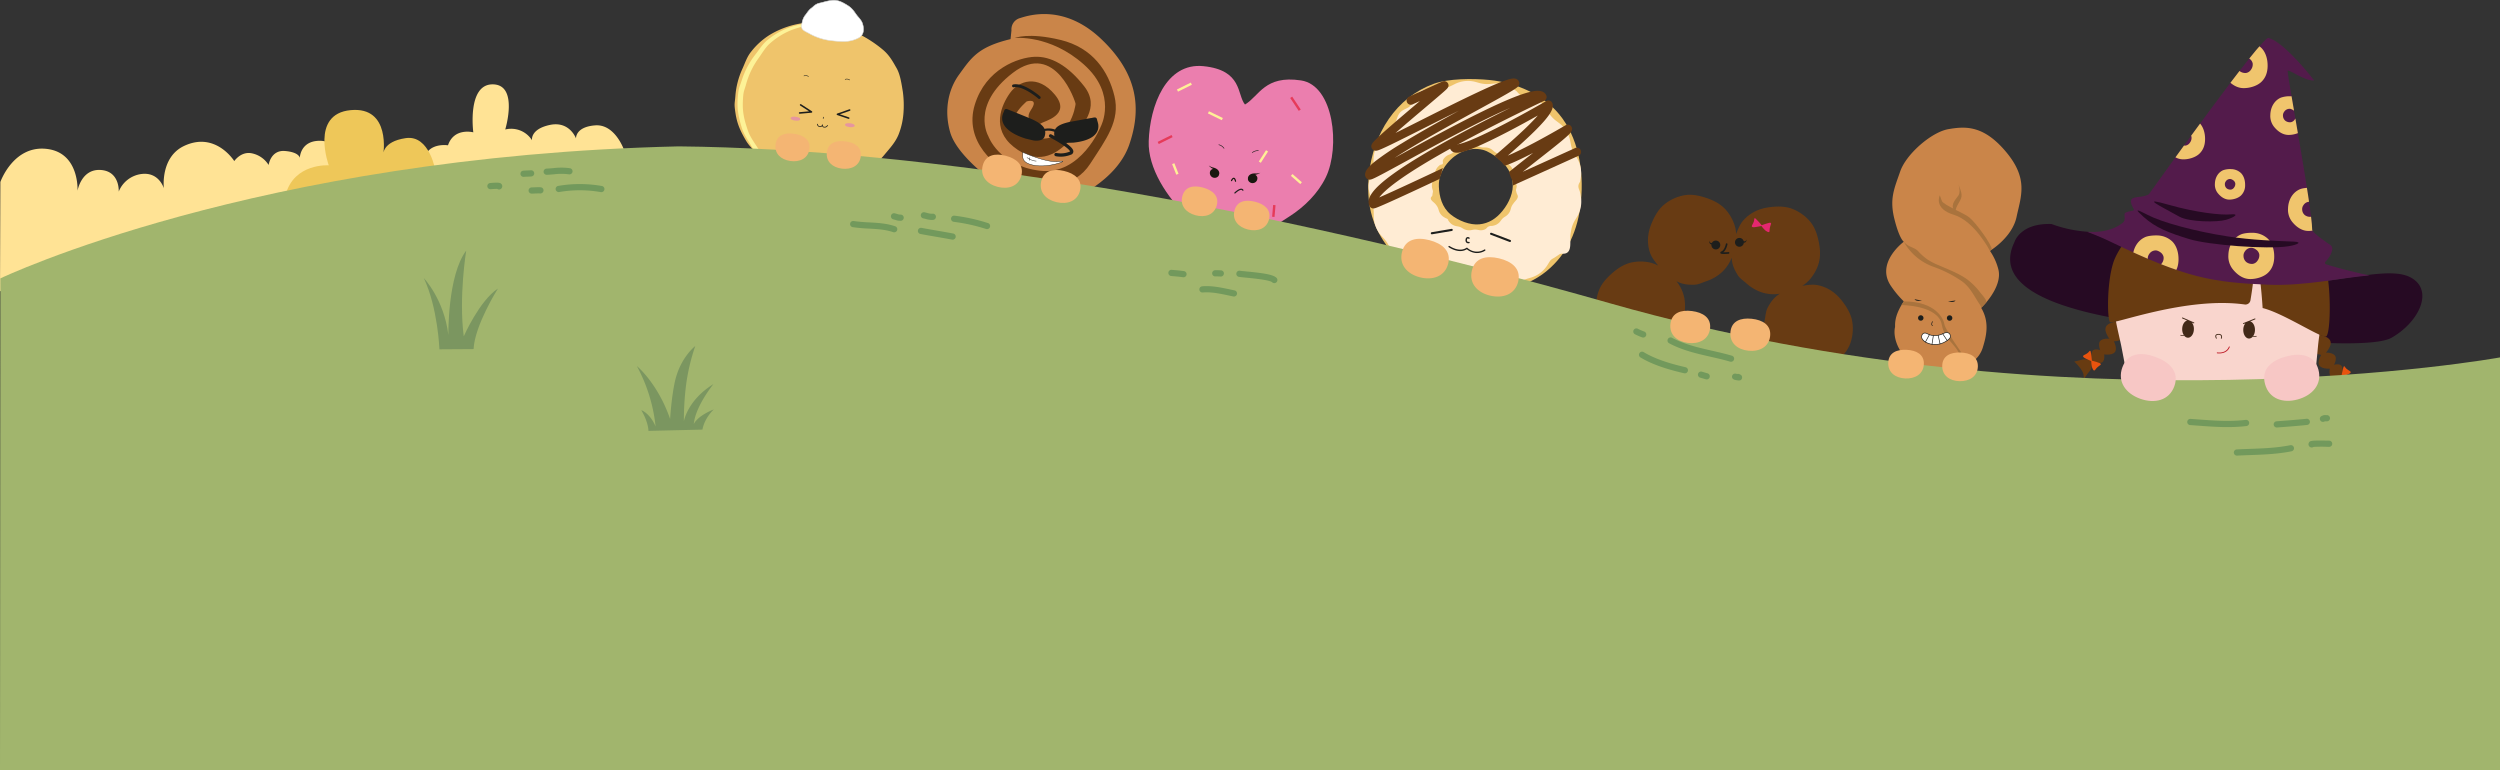 <svg xmlns="http://www.w3.org/2000/svg" xmlns:xlink="http://www.w3.org/1999/xlink" width="1920" height="591.388" viewBox="0 0 1920 591.388">
  <rect x="0" y="0" width="1920" height="591.388" fill="#333333" stroke="none"/>
  <defs>
    <clipPath id="clip-path">
      <path id="패스_7343" data-name="패스 7343" d="M1741.542,244.509c28.811,1.245,57.458-5.562,78.438-7.04-11.093-2.43-23.623-5.459-33.622-8.641a1.124,1.124,0,0,1-.492-1.827c2.318-2.568,4.441-5.175,5.3-9.433a3.461,3.461,0,0,0-1.415-3.513c-4.088-2.853-13.969-9.494-14-11.848-.2-17.768-19.649-120.648-18.774-121.852,1.116-1.537,12.727,7.846,20.283,7.285,0,0-22.052-29-35.036-32.658-5.095-1.433-83.808,108.758-91.636,119.737-.38.535-1.263,1.032-4.1,1.76-5.723,1.464-13.513-.521-8.155,9.307.547,1,.905,1.56-.207,1.837-1.4.349-4.671.783-5.968,1.744-1.543,1.143,1,5.241-1.846,7.531-7.66,6.166-17.9,7.559-27.462,7.01a194.614,194.614,0,0,1,18.728,7.931C1679.164,239.585,1699.26,242.68,1741.542,244.509Z" fill="none"/>
    </clipPath>
  </defs>
  <g id="그룹_6402" data-name="그룹 6402" transform="translate(0 -25.864)">
    <g id="Layer_8" data-name="Layer 8">
      <g id="그룹_6253" data-name="그룹 6253">
        <g id="그룹_6213" data-name="그룹 6213">
          <path id="패스_7318" data-name="패스 7318" d="M1851.065,238.78c-5.867-3.033-14.227-3.434-24.29-2.627-21.524,1.725-50.865,9-80.455,8-43.424-1.458-64.085-4.436-123.482-32.349a199.662,199.662,0,0,0-19.305-7.956,98.51,98.51,0,0,1-27.983-5.944h-.064c-24.262-.831-28.457,14.049-28.457,14.049-27.6,57.361,129.765,63.847,148.95,68.186s122.529,15.507,140.759,5.1C1858.187,272.989,1869.6,248.359,1851.065,238.78Z" fill="#260a23"/>
        </g>
        <g id="그룹_6219" data-name="그룹 6219">
          <g id="그룹_6214" data-name="그룹 6214">
            <path id="패스_7319" data-name="패스 7319" d="M1617.336,276.925c-1.918,4.289,4.27,11.229,4.27,11.229s9.3-.013,11.217-4.3-4.27-11.229-4.27-11.229S1619.254,272.637,1617.336,276.925Z" fill="#683b11"/>
          </g>
          <g id="그룹_6215" data-name="그룹 6215">
            <path id="패스_7320" data-name="패스 7320" d="M1612.742,287.995c-2.262,3.2,1.69,9.887,1.69,9.887s7.62,1.487,9.883-1.718-1.69-9.887-1.69-9.887S1615,284.79,1612.742,287.995Z" fill="#683b11"/>
          </g>
          <g id="그룹_6216" data-name="그룹 6216">
            <path id="패스_7321" data-name="패스 7321" d="M1607.521,294.89c-2.508,1.986-.954,8.126-.954,8.126s5.62,2.918,8.129.932.954-8.127.954-8.127S1610.03,292.9,1607.521,294.89Z" fill="#683b11"/>
          </g>
          <g id="그룹_6217" data-name="그룹 6217">
            <path id="패스_7322" data-name="패스 7322" d="M1599.026,302.055a58.987,58.987,0,0,1-6.046,1.457s6.1,5.582,6.995,9.515c1.236,5.428-1.287,5.2,5.3-2.713,1.836-2.2,1.018-7.262,1.018-7.262S1602.017,301.149,1599.026,302.055Z" fill="#683b11"/>
          </g>
          <g id="그룹_6218" data-name="그룹 6218">
            <path id="패스_7323" data-name="패스 7323" d="M1612.735,304.8a46.1,46.1,0,0,0-6.145-1.93,51.708,51.708,0,0,0-.993-7.1.522.522,0,0,0-.969-.176,6.571,6.571,0,0,1-1.975,1.818c-1.6,1.131-4.591,1.63-1.544,3.44,1.261.75,4.978,2.361,4.978,2.361a21.145,21.145,0,0,0,.574,4.745c1.754,4.44,2.147,1.83,3.986.139a22.963,22.963,0,0,1,2.452-1.913C1613.492,305.853,1613.6,305.253,1612.735,304.8Z" fill="#e8530e"/>
          </g>
        </g>
        <g id="그룹_6225" data-name="그룹 6225">
          <g id="그룹_6220" data-name="그룹 6220">
            <path id="패스_7324" data-name="패스 7324" d="M1789.76,287.841c1.55,4.434-5.2,10.829-5.2,10.829s-9.265-.8-10.815-5.23,5.2-10.831,5.2-10.831S1788.209,283.406,1789.76,287.841Z" fill="#683b11"/>
          </g>
          <g id="그룹_6221" data-name="그룹 6221">
            <path id="패스_7325" data-name="패스 7325" d="M1793.405,299.257c1.985,3.383-2.516,9.71-2.516,9.71s-7.718.84-9.7-2.543,2.515-9.711,2.515-9.711S1791.421,295.874,1793.405,299.257Z" fill="#683b11"/>
          </g>
          <g id="그룹_6222" data-name="그룹 6222">
            <path id="패스_7326" data-name="패스 7326" d="M1798.027,306.567c2.332,2.191.267,8.178.267,8.178s-5.846,2.435-8.178.244-.268-8.178-.268-8.178S1795.695,304.377,1798.027,306.567Z" fill="#683b11"/>
          </g>
          <g id="그룹_6223" data-name="그룹 6223">
            <path id="패스_7327" data-name="패스 7327" d="M1805.889,314.422a58.838,58.838,0,0,0,5.9,1.961s-6.547,5.049-7.771,8.893c-1.689,5.3.844,5.285-5.052-3.15-1.643-2.35-.4-7.322-.4-7.322S1802.985,313.268,1805.889,314.422Z" fill="#683b11"/>
          </g>
          <g id="그룹_6224" data-name="그룹 6224">
            <path id="패스_7328" data-name="패스 7328" d="M1792,316a46.04,46.04,0,0,1,6.285-1.406,51.857,51.857,0,0,1,1.587-6.992.523.523,0,0,1,.982-.094,6.544,6.544,0,0,0,1.813,1.978c1.5,1.262,4.438,2.011,1.25,3.559-1.32.641-5.159,1.933-5.159,1.933a21.155,21.155,0,0,1-.971,4.68c-2.122,4.277-2.294,1.642-3.984-.2a22.689,22.689,0,0,0-2.283-2.111C1791.155,316.989,1791.1,316.382,1792,316Z" fill="#e8530e"/>
          </g>
        </g>
        <g id="그룹_6238" data-name="그룹 6238">
          <g id="그룹_6228" data-name="그룹 6228">
            <g id="그룹_6226" data-name="그룹 6226">
              <path id="패스_7329" data-name="패스 7329" d="M1783.438,266.482c-.827,7.494-.975,8.438-2.121,16.4q-.055.381-.107.793c-1.084,7.592-1.189,10.88-1.851,17.043,0,.011-1.329,14.156-1.329,14.156a15.835,15.835,0,0,1-3.548,2.4c-13.489,2.521-9.81,14.906-25.305,16.245-27.017,2.333-63.415,1.382-92.741-6.8-3.485-.972-10.089-14.178-13.155-15.844-4.213-2.294-7.226.539-10.881-2.3-.658-3.508-2.41-12.647-3.182-16.6-.858-4.425-3.023-13.056-4.133-19.2-.055-.252-.1-.495-.133-.729-1.651-9.491-1.955-13.06-1.99-18.274-.086-12.087-.758-15.925,2.591-24.457,8.647-21.965,30.811-42.846,70.622-41.017,47.988,2.2,74.863,4.274,85.661,40.521C1787.109,246.471,1784.124,260.191,1783.438,266.482Z" fill="#f9d5cd"/>
            </g>
            <g id="그룹_6227" data-name="그룹 6227">
              <path id="패스_7330" data-name="패스 7330" d="M1784,223.423c-9.48-22.4-32.882-35.668-49.523-35.892l-59.841-.8c-16.557-.222-40.107,15.217-50.187,37.162-6.516,14.186-6.374,47.32-3.888,49.422,2.42,2.046,58.614-19.906,103.43-13.6a3.9,3.9,0,0,0,4.358-3.232,304.771,304.771,0,0,0,4.069-39.186,428.033,428.033,0,0,1,5.285,45.142c16.194,4.015,44.938,23.3,48.706,21.825S1790.958,239.869,1784,223.423Z" fill="#683b11"/>
            </g>
          </g>
          <g id="그룹_6237" data-name="그룹 6237">
            <g id="그룹_6230" data-name="그룹 6230">
              <g id="그룹_6229" data-name="그룹 6229">
                <path id="패스_7331" data-name="패스 7331" d="M1704.128,297.3a9.87,9.87,0,0,1-1.341-.1.342.342,0,0,1,.116-.674c.273.047,6.7,1.082,8.887-4.365a.341.341,0,1,1,.634.254C1710.669,296.8,1706.337,297.331,1704.128,297.3Z" fill="#bd1622"/>
              </g>
            </g>
            <g id="그룹_6232" data-name="그룹 6232">
              <g id="그룹_6231" data-name="그룹 6231">
                <path id="패스_7332" data-name="패스 7332" d="M1702.168,285.959a.34.34,0,0,1-.287-.163c-.038-.061-.913-1.51-.322-2.55.359-.631,1.146-.944,2.338-.928a2.623,2.623,0,0,1,2.32.986,2.972,2.972,0,0,1,.076,2.5.342.342,0,1,1-.631-.263,2.331,2.331,0,0,0-.018-1.861,2.008,2.008,0,0,0-1.756-.674c-.635-.009-1.452.085-1.734.582-.388.682.3,1.843.309,1.854a.341.341,0,0,1-.113.47A.338.338,0,0,1,1702.168,285.959Z" fill="#422918"/>
              </g>
            </g>
            <g id="그룹_6234" data-name="그룹 6234">
              <g id="그룹_6233" data-name="그룹 6233">
                <path id="패스_7333" data-name="패스 7333" d="M1684.99,273.491l-8.679-3.755a.368.368,0,1,0-.292.676l3.755,1.625c-2.141.487-3.807,3.2-3.851,6.494a8.511,8.511,0,0,0,1.193,4.614,8.645,8.645,0,0,1-2.295-.091.273.273,0,0,0-.327.212.276.276,0,0,0,.212.328,8.762,8.762,0,0,0,2.772.069,3.739,3.739,0,0,0,2.848,1.569c2.481.033,4.532-2.913,4.581-6.58a8.24,8.24,0,0,0-1.487-5.038l1.277.553a.354.354,0,0,0,.141.03.368.368,0,0,0,.152-.706Z" fill="#422918"/>
              </g>
            </g>
            <g id="그룹_6236" data-name="그룹 6236">
              <g id="그룹_6235" data-name="그룹 6235">
                <path id="패스_7334" data-name="패스 7334" d="M1722.887,274l8.776-3.521a.368.368,0,0,1,.274.683l-3.8,1.524c2.127.544,3.721,3.3,3.676,6.6a8.518,8.518,0,0,1-1.316,4.58,8.6,8.6,0,0,0,2.3-.029.276.276,0,0,1,.1.543,8.425,8.425,0,0,1-1.507.107,8.591,8.591,0,0,1-1.267-.112,3.736,3.736,0,0,1-2.888,1.492c-2.481-.034-4.453-3.033-4.4-6.7a8.231,8.231,0,0,1,1.623-5l-1.292.518a.367.367,0,0,1-.479-.2A.369.369,0,0,1,1722.887,274Z" fill="#422918"/>
              </g>
            </g>
          </g>
        </g>
        <g id="그룹_6252" data-name="그룹 6252">
          <g id="그룹_6248" data-name="그룹 6248">
            <g id="그룹_6247" data-name="그룹 6247" clip-path="url(#clip-path)">
              <g id="그룹_6239" data-name="그룹 6239">
                <path id="패스_7335" data-name="패스 7335" d="M1741.542,244.509c28.811,1.245,57.458-5.562,78.438-7.04-11.093-2.43-23.623-5.459-33.622-8.641a1.124,1.124,0,0,1-.492-1.827c2.318-2.568,4.441-5.175,5.3-9.433a3.461,3.461,0,0,0-1.415-3.513c-4.088-2.853-13.969-9.494-14-11.848-.2-17.768-19.649-120.648-18.774-121.852,1.116-1.537,12.727,7.846,20.283,7.285,0,0-22.052-29-35.036-32.658-5.095-1.433-83.808,108.758-91.636,119.737-.38.535-1.263,1.032-4.1,1.76-5.723,1.464-13.513-.521-8.155,9.307.547,1,.905,1.56-.207,1.837-1.4.349-4.671.783-5.968,1.744-1.543,1.143,1,5.241-1.846,7.531-7.66,6.166-17.9,7.559-27.462,7.01a194.614,194.614,0,0,1,18.728,7.931C1679.164,239.585,1699.26,242.68,1741.542,244.509Z" fill="#531b4b"/>
              </g>
              <g id="그룹_6240" data-name="그룹 6240">
                <path id="패스_7336" data-name="패스 7336" d="M1736.845,62.768a17.264,17.264,0,0,0-11.892-4.754c-2.732-.063-6.771.262-9.1,1.318-5.975,2.706-9.37,8.867-9.532,15.864a15.909,15.909,0,0,0,3.632,11.125c3.143,3.795,7.517,7.1,12.829,7.218,4.865.113,10.647-1.631,13.908-4.746s4.728-7.09,4.84-11.954C1741.647,71.589,1740.245,66.3,1736.845,62.768ZM1728.731,79.4a5.511,5.511,0,0,1-3.629,2.487,7.1,7.1,0,0,1-4.849-1.271,6.055,6.055,0,0,1-2.288-4.47,5.432,5.432,0,0,1,1.065-3.848,5.869,5.869,0,0,1,5.7-2.714,8.333,8.333,0,0,1,2.837,1.34,5.886,5.886,0,0,1,2.485,3.593A6.674,6.674,0,0,1,1728.731,79.4Z" fill="#f0c56d"/>
              </g>
              <g id="그룹_6241" data-name="그룹 6241">
                <path id="패스_7337" data-name="패스 7337" d="M1769.114,103.774a14.422,14.422,0,0,0-9.937-3.973,20.384,20.384,0,0,0-7.606,1.1c-4.993,2.261-7.83,7.409-7.965,13.254a13.3,13.3,0,0,0,3.034,9.3c2.627,3.17,6.281,5.929,10.721,6.031,4.064.094,8.9-1.363,11.62-3.965a13.51,13.51,0,0,0,4.044-9.989C1773.126,111.143,1771.955,106.721,1769.114,103.774Zm-6.78,13.893a4.608,4.608,0,0,1-3.032,2.078,5.939,5.939,0,0,1-4.052-1.062,5.06,5.06,0,0,1-1.911-3.736,4.539,4.539,0,0,1,.889-3.215,4.909,4.909,0,0,1,4.763-2.268,6.977,6.977,0,0,1,2.37,1.121,4.924,4.924,0,0,1,2.077,3A5.583,5.583,0,0,1,1762.334,117.667Z" fill="#f0c56d"/>
              </g>
              <g id="그룹_6242" data-name="그룹 6242">
                <path id="패스_7338" data-name="패스 7338" d="M1689.237,120.316A15.674,15.674,0,0,0,1678.443,116c-2.479-.057-6.145.238-8.262,1.2-5.424,2.456-8.506,8.048-8.653,14.4a14.443,14.443,0,0,0,3.3,10.1c2.853,3.444,6.822,6.44,11.645,6.552,4.415.1,9.663-1.482,12.623-4.308s4.291-6.435,4.393-10.851C1693.6,128.322,1692.323,123.517,1689.237,120.316Zm-7.364,15.092a5.006,5.006,0,0,1-3.294,2.258,6.442,6.442,0,0,1-4.4-1.154,5.5,5.5,0,0,1-2.077-4.058,4.933,4.933,0,0,1,.966-3.492,5.331,5.331,0,0,1,5.174-2.464,7.582,7.582,0,0,1,2.574,1.217,5.348,5.348,0,0,1,2.257,3.261A6.066,6.066,0,0,1,1681.873,135.408Z" fill="#f0c56d"/>
              </g>
              <g id="그룹_6243" data-name="그룹 6243">
                <path id="패스_7339" data-name="패스 7339" d="M1721.161,158.865a11.387,11.387,0,0,0-7.843-3.135,16.088,16.088,0,0,0-6,.869c-3.94,1.785-6.179,5.848-6.286,10.461a10.5,10.5,0,0,0,2.395,7.337c2.073,2.5,4.957,4.68,8.461,4.76,3.207.074,7.02-1.076,9.171-3.129a10.662,10.662,0,0,0,3.192-7.884C1724.328,164.682,1723.4,161.191,1721.161,158.865Zm-5.351,10.966a3.633,3.633,0,0,1-2.393,1.639,4.681,4.681,0,0,1-3.2-.838,3.993,3.993,0,0,1-1.508-2.947,3.58,3.58,0,0,1,.7-2.538,3.87,3.87,0,0,1,3.758-1.79,5.5,5.5,0,0,1,1.871.884,3.883,3.883,0,0,1,1.639,2.37A4.4,4.4,0,0,1,1715.81,169.831Z" fill="#f0c56d"/>
              </g>
              <g id="그룹_6244" data-name="그룹 6244">
                <path id="패스_7340" data-name="패스 7340" d="M1785.706,174.507a16.117,16.117,0,0,0-11.1-4.438c-2.549-.059-6.319.244-8.5,1.23-5.577,2.526-8.746,8.276-8.9,14.806a14.859,14.859,0,0,0,3.389,10.384c2.935,3.541,7.016,6.621,11.975,6.736,4.539.1,9.936-1.523,12.979-4.429s4.413-6.618,4.518-11.157C1790.188,182.738,1788.879,177.8,1785.706,174.507Zm-7.573,15.518a5.148,5.148,0,0,1-3.387,2.321,6.626,6.626,0,0,1-4.525-1.186,5.648,5.648,0,0,1-2.135-4.172,5.065,5.065,0,0,1,.993-3.592,5.481,5.481,0,0,1,5.32-2.533,7.767,7.767,0,0,1,2.647,1.252,5.5,5.5,0,0,1,2.32,3.353A6.232,6.232,0,0,1,1778.133,190.025Z" fill="#f0c56d"/>
              </g>
              <g id="그룹_6245" data-name="그룹 6245">
                <path id="패스_7341" data-name="패스 7341" d="M1741.915,209.4a17.263,17.263,0,0,0-11.892-4.755c-2.732-.063-6.771.262-9.1,1.318-5.975,2.706-9.371,8.867-9.532,15.863a15.91,15.91,0,0,0,3.632,11.126c3.143,3.795,7.517,7.1,12.829,7.218,4.864.113,10.646-1.632,13.907-4.745s4.728-7.091,4.841-11.955C1746.717,218.215,1745.315,212.922,1741.915,209.4Zm-8.114,16.628a5.518,5.518,0,0,1-3.629,2.486,7.1,7.1,0,0,1-4.849-1.271,6.051,6.051,0,0,1-2.288-4.47,5.435,5.435,0,0,1,1.064-3.848,5.87,5.87,0,0,1,5.7-2.714,8.317,8.317,0,0,1,2.837,1.341,5.885,5.885,0,0,1,2.485,3.592A6.678,6.678,0,0,1,1733.8,226.023Z" fill="#f0c56d"/>
              </g>
              <g id="그룹_6246" data-name="그룹 6246">
                <path id="패스_7342" data-name="패스 7342" d="M1668.417,211.428a17.265,17.265,0,0,0-11.892-4.754c-2.732-.063-6.77.261-9.1,1.318-5.974,2.706-9.37,8.867-9.532,15.863a15.919,15.919,0,0,0,3.631,11.126c3.144,3.794,7.517,7.1,12.831,7.218,4.864.112,10.646-1.632,13.907-4.746s4.727-7.09,4.84-11.954C1673.219,220.248,1671.817,214.955,1668.417,211.428Zm-8.114,16.628a5.516,5.516,0,0,1-3.629,2.487,7.1,7.1,0,0,1-4.849-1.271,6.054,6.054,0,0,1-2.287-4.47,5.43,5.43,0,0,1,1.064-3.849,5.872,5.872,0,0,1,5.7-2.714,8.335,8.335,0,0,1,2.837,1.341,5.892,5.892,0,0,1,2.486,3.593A6.68,6.68,0,0,1,1660.3,228.056Z" fill="#f0c56d"/>
              </g>
            </g>
          </g>
          <g id="그룹_6251" data-name="그룹 6251">
            <g id="그룹_6249" data-name="그룹 6249">
              <path id="패스_7344" data-name="패스 7344" d="M1649.533,190.974c10.368,5.435,35.515,12.467,61.236,16.444,18.691,2.89,37.948,3.483,50.782,4,7.174.288,2.736,2.5-4.044,3.569-16.346,2.58-61.619-1.009-76.087-5.475-15.7-4.848-25.717-8.557-35.272-17.176C1639.664,186.486,1639.7,185.823,1649.533,190.974Z" fill="#260a23"/>
            </g>
            <g id="그룹_6250" data-name="그룹 6250">
              <path id="패스_7345" data-name="패스 7345" d="M1665.455,183.107c21.093,6.04,40.45,8.1,47.6,7.407s3.14,2.176-3.43,4.162-28.224,1.82-35.844-2.4C1656.659,182.783,1644.362,177.068,1665.455,183.107Z" fill="#260a23"/>
            </g>
          </g>
        </g>
      </g>
    </g>
    <g id="Layer_7" data-name="Layer 7">
      <g id="그룹_6272" data-name="그룹 6272">
        <g id="그룹_6260" data-name="그룹 6260">
          <g id="그룹_6254" data-name="그룹 6254">
            <path id="패스_7346" data-name="패스 7346" d="M1462.131,257.344a75.409,75.409,0,0,1-9.642-11.507c-12.661-17.955,9.618-34.306,9.618-34.306s-3.325-1.935-7.2-17.453-.2-23.141,4.451-36.568,24.136-30.273,37.073-32.476,26.918-3.195,44.251,17.532,11.416,34.075,8.015,49.963-20.428,25.976-20.428,25.976a44.5,44.5,0,0,1,6.539,14.5c3.231,13.867-13.241,29.31-13.241,29.31,6.642,11.119,3.817,22.065,1.226,30.455-3.611,11.691-15.047,14.579-15.047,14.579,3.229,6.853,4.439,15.008-.34,23.346-11.284,19.688-25.375,8.265-25.526,8.126a3.925,3.925,0,0,1-.362-.424c-5.056,3.282-17.678,5.311-23.793-9.059-6.408-15.059,1.821-29.356,3.29-31.714-7.7-10.8-5.924-19.414-5.661-20.362.356-1.28-1.371-7.928,6.78-19.919Z" fill="#ca8549"/>
          </g>
          <g id="그룹_6255" data-name="그룹 6255">
            <path id="패스_7347" data-name="패스 7347" d="M1462.107,211.531a42.69,42.69,0,0,0,22.939,19.284,91.467,91.467,0,0,1,22,11.28c5.65,4.147,8.647,10.274,12.487,16.218.626.969,2.032,2.8,2.03,4l3.807-4.106c1.16-1.26-3.6-6.5-4.338-7.42a52.327,52.327,0,0,0-10.059-10.223c-6.676-4.834-14.652-7.705-22.074-11.01a48.726,48.726,0,0,1-8.959-4.658,44.742,44.742,0,0,1-6.87-6.2c-1.948-2.06-4.949-2.784-7.393-4.186A15.217,15.217,0,0,1,1462.107,211.531Z" fill="#a9733d"/>
          </g>
          <g id="그룹_6256" data-name="그룹 6256">
            <path id="패스_7348" data-name="패스 7348" d="M1528.267,218.505s-11.813-22.886-27.707-27.678-10.793-14.968-10.793-14.968l1.686,4.539c1.581,3.028,17.116,9.28,20.879,12.342,5.235,4.26,16.852,20.179,17.489,24.756Z" fill="#a9733d"/>
          </g>
          <g id="그룹_6257" data-name="그룹 6257">
            <path id="패스_7349" data-name="패스 7349" d="M1504.169,167.688s1.738,5.469-.014,8.195-6.375,6.708-3.589,11.346,2.789,2.963,2.789,2.963-3.177-.879.011-6.773S1508.086,177.09,1504.169,167.688Z" fill="#a9733d"/>
          </g>
          <g id="그룹_6258" data-name="그룹 6258">
            <path id="패스_7350" data-name="패스 7350" d="M1460.334,260.164s28.165.038,30.923,14.928,13.581,13.879,16.487,32.256h0s1.485-6.571-1.929-11.458c-8.318-11.907-12.266-18.961-12.563-21.135-.486-3.553-6.184-17.441-31.121-17.411Z" fill="#a9733d"/>
          </g>
          <g id="그룹_6259" data-name="그룹 6259">
            <path id="패스_7351" data-name="패스 7351" d="M1461.013,297.623s14.454,12.265,20.792,17.647,8.262,16.24-.289,23.126c0,0,8.31-2.362,9.543-9.928s-8.232-18.48-17.293-22.977A68.274,68.274,0,0,1,1461.013,297.623Z" fill="#a9733d"/>
          </g>
        </g>
        <g id="그룹_6266" data-name="그룹 6266">
          <g id="그룹_6261" data-name="그룹 6261">
            <path id="패스_7352" data-name="패스 7352" d="M1480.11,282.081s4.871,3.483,12.249-.045c4.713-2.254,6.055,1.169,5.4,3-.528,1.465-5.122,4.972-10.225,5.357-7.065.532-11.336-3.034-11.7-5.344C1475.545,283.269,1476.86,280.567,1480.11,282.081Z" fill="#fff"/>
            <path id="패스_7353" data-name="패스 7353" d="M1486.088,290.7c-6.214-.01-10.127-3.186-10.51-5.61a3.455,3.455,0,0,1,1.175-3.19c.62-.469,1.726-.857,3.464-.047a.23.23,0,0,1,.04.023c.048.034,4.849,3.352,11.993-.068,2.835-1.355,4.315-.6,4.944-.034a3.215,3.215,0,0,1,.8,3.349c-.6,1.666-5.424,5.144-10.444,5.523Q1486.8,290.7,1486.088,290.7Zm-7.733-8.808a2.1,2.1,0,0,0-1.3.412,2.97,2.97,0,0,0-.98,2.707c.336,2.125,4.446,5.655,11.433,5.131,5.03-.379,9.532-3.876,10.006-5.191a2.722,2.722,0,0,0-.661-2.8c-.925-.836-2.482-.8-4.387.116-7.177,3.431-12.114.285-12.483.037A3.943,3.943,0,0,0,1478.355,281.891Z" fill="#1d1e1c"/>
          </g>
          <g id="그룹_6262" data-name="그룹 6262">
            <line id="선_118" data-name="선 118" x1="3.085" y2="5.609" transform="translate(1478.719 282.912)" fill="#fff"/>
            <path id="패스_7354" data-name="패스 7354" d="M1478.718,288.774a.252.252,0,0,1-.221-.374l3.086-5.61a.253.253,0,0,1,.443.244l-3.086,5.609A.251.251,0,0,1,1478.718,288.774Z" fill="#1d1e1c"/>
          </g>
          <g id="그룹_6263" data-name="그룹 6263">
            <line id="선_119" data-name="선 119" x1="1.053" y2="6.711" transform="translate(1483.772 283.572)" fill="#fff"/>
            <path id="패스_7355" data-name="패스 7355" d="M1483.772,290.536a.253.253,0,0,1-.25-.292l1.053-6.711a.253.253,0,0,1,.5.079l-1.054,6.711A.252.252,0,0,1,1483.772,290.536Z" fill="#1d1e1c"/>
          </g>
          <g id="그룹_6264" data-name="그룹 6264">
            <line id="선_120" data-name="선 120" x2="1.429" y2="6.64" transform="translate(1488.515 283.345)" fill="#fff"/>
            <path id="패스_7356" data-name="패스 7356" d="M1489.942,290.237a.252.252,0,0,1-.246-.2l-1.429-6.64a.253.253,0,0,1,.495-.107l1.428,6.64a.251.251,0,0,1-.194.3A.248.248,0,0,1,1489.942,290.237Z" fill="#1d1e1c"/>
          </g>
          <g id="그룹_6265" data-name="그룹 6265">
            <line id="선_121" data-name="선 121" x2="3.486" y2="5.184" transform="translate(1491.976 282.213)" fill="#fff"/>
            <path id="패스_7357" data-name="패스 7357" d="M1495.462,287.649a.253.253,0,0,1-.21-.112l-3.485-5.184a.253.253,0,0,1,.419-.282l3.486,5.185a.252.252,0,0,1-.069.35A.244.244,0,0,1,1495.462,287.649Z" fill="#1d1e1c"/>
          </g>
        </g>
        <g id="그룹_6267" data-name="그룹 6267">
          <path id="패스_7358" data-name="패스 7358" d="M1499.391,270.12a2.089,2.089,0,1,1-2.086-2.092A2.089,2.089,0,0,1,1499.391,270.12Z" fill="#1d1e1c"/>
        </g>
        <g id="그룹_6268" data-name="그룹 6268">
          <path id="패스_7359" data-name="패스 7359" d="M1477.246,270.082a2.089,2.089,0,1,1-2.085-2.092A2.089,2.089,0,0,1,1477.246,270.082Z" fill="#1d1e1c"/>
        </g>
        <g id="그룹_6269" data-name="그룹 6269">
          <path id="패스_7360" data-name="패스 7360" d="M1484.21,276.12a.256.256,0,0,1-.1-.022,1.36,1.36,0,0,1-.809-.9,3.566,3.566,0,0,1,.713-2.438.253.253,0,0,1,.411.3,3.037,3.037,0,0,0-.636,2.012.865.865,0,0,0,.529.573.253.253,0,0,1-.1.483Z" fill="#1d1e1c"/>
        </g>
        <g id="그룹_6270" data-name="그룹 6270">
          <path id="패스_7361" data-name="패스 7361" d="M1501.874,256.645c-1.263,1.989-5.762.757-5.762.757Z" fill="#1d1e1c"/>
        </g>
        <g id="그룹_6271" data-name="그룹 6271">
          <path id="패스_7362" data-name="패스 7362" d="M1476.028,256.761s-4.568.943-5.7-1.123Z" fill="#1d1e1c"/>
        </g>
      </g>
    </g>
    <g id="Layer_2" data-name="Layer 2">
      <g id="그룹_6294" data-name="그룹 6294">
        <g id="그룹_6273" data-name="그룹 6273">
          <path id="패스_7363" data-name="패스 7363" d="M564.907,113.124c1.284,8.336,4,13.824,7.974,20.682,2.386,4.115,5.952,7.35,9.2,10.741a59.218,59.218,0,0,0,49.645,17.93c7.244-.829,9-1.031,17.162-4.629a55.243,55.243,0,0,0,16.567-10.923,59.7,59.7,0,0,0,11.755-15.209c3.315-6.123,6.779-11.484,7.771-18.574a54.972,54.972,0,0,0,.29-14.448,76.4,76.4,0,0,0-3.644-16.265c-2.118-5.593-4.384-12.293-8.113-16.563-3.573-4.092-7.136-8.576-13.171-11.773a91.234,91.234,0,0,0-20.024-7.968c-7-1.875-14.587-3.563-22.223-2.689a67.8,67.8,0,0,0-26.556,8.979,54.988,54.988,0,0,0-14.828,13.36c-3.075,3.816-4.543,8.587-6.6,13.065a60.97,60.97,0,0,0-5.342,20.748C564.3,105.9,563.656,105.007,564.907,113.124Z" fill="#efc46b"/>
        </g>
        <g id="그룹_6274" data-name="그룹 6274">
          <path id="패스_7364" data-name="패스 7364" d="M566.583,101.156c-.7,8.7.721,14.877,3.086,22.734,1.419,4.714,4.237,8.825,6.7,13.018a61.3,61.3,0,0,0,45.709,29.925c7.493.9,9.313,1.114,18.391-.559a57.168,57.168,0,0,0,19.295-7.04,61.8,61.8,0,0,0,15.474-12.5c4.8-5.374,9.572-9.945,12.266-16.847A56.871,56.871,0,0,0,691.25,115.4a79.034,79.034,0,0,0,.219-17.251c-.8-6.139-1.476-13.428-4.21-18.62-2.62-4.975-5.136-10.343-10.45-15a94.48,94.48,0,0,0-18.26-12.813c-6.6-3.562-13.838-7.075-21.738-8.021a70.166,70.166,0,0,0-28.889,2.695,56.938,56.938,0,0,0-18.128,9.908c-4.009,3.108-6.627,7.562-9.772,11.579a63.106,63.106,0,0,0-10.34,19.618C567.7,93.741,567.264,92.682,566.583,101.156Z" fill="#fdf297"/>
        </g>
        <g id="그룹_6275" data-name="그룹 6275">
          <path id="패스_7365" data-name="패스 7365" d="M570.515,103.892c-.369,8.6,1.256,14.624,3.874,22.274,1.57,4.591,4.5,8.535,7.076,12.574a60.9,60.9,0,0,0,11.776,13.528,60.3,60.3,0,0,0,34.336,14.263c7.412.608,9.211.755,18.09-1.226a56.35,56.35,0,0,0,18.743-7.641,60.923,60.923,0,0,0,14.778-12.883c4.532-5.468,9.062-10.145,11.462-17.042a56.047,56.047,0,0,0,3.156-14.4,77.846,77.846,0,0,0-.418-17c-1.009-6.016-1.946-13.169-4.829-18.181-2.763-4.8-5.438-10-10.842-14.393a93.07,93.07,0,0,0-18.453-11.946c-6.632-3.265-13.887-6.46-21.7-7.1a69.167,69.167,0,0,0-28.35,3.715,56.1,56.1,0,0,0-17.488,10.423c-3.834,3.208-6.249,7.69-9.2,11.761a62.2,62.2,0,0,0-9.462,19.7C571.344,96.549,570.874,95.523,570.515,103.892Z" fill="#efc46b"/>
        </g>
        <g id="그룹_6276" data-name="그룹 6276">
          <path id="패스_7366" data-name="패스 7366" d="M615.648,45.495c-.422,3.528,2.515,4.218,6.093,6.242A44.482,44.482,0,0,0,638.548,57.1a78.938,78.938,0,0,0,9.6.621A23.85,23.85,0,0,0,659.18,55.08a6.736,6.736,0,0,0,3.9-5.642,12.7,12.7,0,0,0-.516-4.962c-.6-2.3-2-3.9-3.833-6.039-2.115-2.476-3.691-5.873-7.38-8.168-3.034-1.889-6.117-3.728-9.435-4.125-4.075-.488-9.4,1.462-12.493,2.1-3.286.678-4.478,2.643-6.692,4.175-1.438,1-3.168,3.782-4.167,4.989C616.564,39.821,615.954,42.944,615.648,45.495Z" fill="#fff"/>
        </g>
        <g id="그룹_6277" data-name="그룹 6277">
          <path id="패스_7367" data-name="패스 7367" d="M621.641,51.913c-.641-.362-1.254-.678-1.847-.984-2.631-1.355-4.71-2.426-4.347-5.458.3-2.513.909-5.716,2.959-8.192.288-.348.648-.843,1.029-1.368a17.238,17.238,0,0,1,3.179-3.658,20.4,20.4,0,0,0,1.773-1.427,10.105,10.105,0,0,1,4.993-2.78c.781-.161,1.727-.412,2.727-.678,3.01-.8,6.755-1.793,9.831-1.425,3.256.389,6.238,2.112,9.518,4.154a19.927,19.927,0,0,1,5.657,5.868c.6.835,1.158,1.624,1.77,2.341l.17.2c1.74,2.036,3.115,3.644,3.705,5.921a12.931,12.931,0,0,1,.521,5.036,6.9,6.9,0,0,1-4.006,5.8,24.158,24.158,0,0,1-11.123,2.667,79.212,79.212,0,0,1-9.626-.622A44.9,44.9,0,0,1,621.641,51.913Zm10.57-24.153c-1.006.267-1.957.519-2.749.683a9.779,9.779,0,0,0-4.809,2.688,20.506,20.506,0,0,1-1.809,1.455,17.064,17.064,0,0,0-3.081,3.563c-.386.53-.749,1.031-1.045,1.388-1.983,2.4-2.575,5.524-2.869,7.983-.329,2.752,1.445,3.666,4.13,5.049.6.307,1.214.625,1.862.992A44.51,44.51,0,0,0,638.572,56.9a79,79,0,0,0,9.576.619A23.764,23.764,0,0,0,659.087,54.9a6.53,6.53,0,0,0,3.79-5.486,12.594,12.594,0,0,0-.511-4.887c-.566-2.186-1.914-3.763-3.621-5.759l-.17-.2c-.623-.73-1.191-1.526-1.792-2.369a19.329,19.329,0,0,0-5.541-5.759c-3.239-2.017-6.178-3.716-9.352-4.1C638.891,25.986,635.187,26.97,632.211,27.76Z" fill="#dddede"/>
        </g>
        <g id="그룹_6293" data-name="그룹 6293">
          <g id="그룹_6279" data-name="그룹 6279">
            <g id="그룹_6278" data-name="그룹 6278">
              <path id="패스_7368" data-name="패스 7368" d="M651.72,117.176a.607.607,0,0,0,.267-1.178l-6.96-2.36,7.707-2.695a.608.608,0,0,0-.4-1.147l-9.372,3.278a.607.607,0,0,0,.005,1.148l8.63,2.926A.616.616,0,0,0,651.72,117.176Z" fill="#1d1e1c"/>
            </g>
          </g>
          <g id="그룹_6281" data-name="그룹 6281">
            <g id="그룹_6280" data-name="그룹 6280">
              <path id="패스_7369" data-name="패스 7369" d="M614.063,113.231a.768.768,0,0,0,.127,0l9.077-.808a.608.608,0,0,0,.277-1.115l-8.335-5.4a.608.608,0,0,0-.661,1.02l6.854,4.437-7.32.652a.608.608,0,0,0-.019,1.209Z" fill="#1d1e1c"/>
            </g>
          </g>
          <g id="그룹_6283" data-name="그룹 6283">
            <g id="그룹_6282" data-name="그룹 6282">
              <path id="패스_7370" data-name="패스 7370" d="M629.506,123.416c.047.006.1.01.144.013a2.1,2.1,0,0,0,1.811-.738,1.669,1.669,0,0,0,.33.593,1.761,1.761,0,0,0,1.413.548,2.694,2.694,0,0,0,2.594-1.558.289.289,0,0,0-.539-.207,2.134,2.134,0,0,1-2.061,1.188,1.213,1.213,0,0,1-.971-.35,1.652,1.652,0,0,1-.292-1.159.289.289,0,0,0-.568-.1,1.586,1.586,0,0,1-1.682,1.209c-1.394-.092-1.628-1.635-1.63-1.651a.288.288,0,1,0-.571.081A2.454,2.454,0,0,0,629.506,123.416Z" fill="#1d1e1c"/>
            </g>
          </g>
          <g id="그룹_6285" data-name="그룹 6285">
            <g id="그룹_6284" data-name="그룹 6284">
              <ellipse id="타원_370" data-name="타원 370" cx="1.493" cy="3.78" rx="1.493" ry="3.78" transform="matrix(0.119, -0.993, 0.993, 0.119, 648.767, 123.041)" fill="#e6969f"/>
            </g>
          </g>
          <g id="그룹_6287" data-name="그룹 6287">
            <g id="그룹_6286" data-name="그룹 6286">
              <ellipse id="타원_371" data-name="타원 371" cx="1.493" cy="3.78" rx="1.493" ry="3.78" transform="matrix(0.119, -0.993, 0.993, 0.119, 606.975, 118.041)" fill="#e6969f"/>
            </g>
          </g>
          <g id="그룹_6289" data-name="그룹 6289">
            <g id="그룹_6288" data-name="그룹 6288">
              <path id="패스_7371" data-name="패스 7371" d="M617.438,84.384a.2.2,0,0,0,.121-.023c1.449-.795,3.227.391,3.244.4a.2.2,0,1,0,.228-.335c-.081-.054-2-1.338-3.666-.424a.2.2,0,0,0,.073.379Z" fill="#1d1e1c"/>
            </g>
          </g>
          <g id="그룹_6291" data-name="그룹 6291">
            <g id="그룹_6290" data-name="그룹 6290">
              <path id="패스_7372" data-name="패스 7372" d="M649.078,87.076a.2.2,0,0,0,.122-.024c1.449-.793,3.226.391,3.244.4a.2.2,0,0,0,.228-.335c-.081-.055-2-1.337-3.667-.424a.2.2,0,0,0,.073.379Z" fill="#1d1e1c"/>
            </g>
          </g>
          <g id="그룹_6292" data-name="그룹 6292">
            <path id="패스_7373" data-name="패스 7373" d="M632.2,117.078a.254.254,0,0,0,.283-.222l.117-.977a.255.255,0,0,0-.506-.06l-.117.976A.255.255,0,0,0,632.2,117.078Z" fill="#1d1e1c"/>
          </g>
        </g>
      </g>
    </g>
    <g id="Layer_3" data-name="Layer 3">
      <g id="그룹_6310" data-name="그룹 6310">
        <g id="그룹_6299" data-name="그룹 6299">
          <g id="그룹_6296" data-name="그룹 6296">
            <g id="그룹_6295" data-name="그룹 6295">
              <path id="패스_7374" data-name="패스 7374" d="M776.108,55.9l.7-6.822a8.944,8.944,0,0,1,6.673-9.359c7.516-2.407,34.169-10.526,62.191,16.059s31.318,53.082,21.584,81.215-43.9,42.377-49.061,43.99-23.53,5.634-43.522-7.3c-17.046-11.033-40.255-30.028-44.916-46.163s-1.911-32.382,6.818-44.369C745.888,70.354,750.867,61.969,776.108,55.9Z" fill="#ca8549"/>
            </g>
          </g>
          <g id="그룹_6298" data-name="그룹 6298">
            <g id="그룹_6297" data-name="그룹 6297">
              <path id="패스_7375" data-name="패스 7375" d="M779.341,55.057S806.3,52.171,832.373,75.37s13.059,47.584,13.059,47.584-15.074,37.851-46.8,34.015S759.017,130.4,759.017,130.4s-13.839-23.475,18.824-48.57,48.363,22.773,48.208,23.876-3.811,32.161-33.714,25.812-3.809-27.779-3.809-27.779,9.671-2.971,3.229,6.593,5.945,11.9,7.818,10.263,23.7-6.2,10.526-22.053-27.747-10.631-34.42-1.273-14.621,27.5,2.833,41.381,31.719,7.137,42.42-4.425,24.3-25.92,11.767-42.033S807.06,68.972,794.621,69.479s-37.529,9.19-45.98,36.81,14.649,48.586,35.01,56.367,41.368,7.867,53.611-11,23.227-33.077,18.62-52.059-16.6-37.1-41.455-43.083S779.341,55.057,779.341,55.057Z" fill="#683b13"/>
            </g>
          </g>
        </g>
        <g id="그룹_6308" data-name="그룹 6308">
          <g id="그룹_6301" data-name="그룹 6301">
            <g id="그룹_6300" data-name="그룹 6300">
              <path id="패스_7376" data-name="패스 7376" d="M843.447,121.264a27.467,27.467,0,0,0-.77-2.895,2.619,2.619,0,0,1-.088-.405c-.453-3.123-3.221-1.448-4.911-1.409,0,0-16.272,2.958-16.748,3.072-6.087,1.457-9.363,3.154-10.654,5.73a14.861,14.861,0,0,0-8.077-.52c-1.173-2.631-4.222-4.9-9.786-7.493-.459-.214-16.262-6.609-16.262-6.609-1.668-.4-4.238-2.645-5,.349a2.4,2.4,0,0,1-.128.381,25,25,0,0,0-1.051,2.7c-1.774,7,3.7,13.632,17.548,18.1l5.48,1.31a11.983,11.983,0,0,0,3.013.342c3.413-.066,5.654-1.083,6.319-3.471l.015-.055a9.105,9.105,0,0,0,.324-4,14.409,14.409,0,0,1,7.047.691,10.111,10.111,0,0,0,.077,3.335l.01.058c.419,2.5,2.534,3.987,5.9,4.781a12.008,12.008,0,0,0,3.015.3l5.553-.128C838.427,133.962,844.5,128.567,843.447,121.264Z" fill="#1d1e1c"/>
            </g>
          </g>
          <g id="그룹_6304" data-name="그룹 6304">
            <g id="그룹_6302" data-name="그룹 6302">
              <path id="패스_7377" data-name="패스 7377" d="M785.477,142.792s18.871,8.682,28.3,7.064-10.793,6.528-23.106,2.048C783.461,149.28,786,144.741,785.477,142.792Z" fill="#fff"/>
            </g>
            <g id="그룹_6303" data-name="그룹 6303">
              <path id="패스_7378" data-name="패스 7378" d="M793.946,152.946a20.946,20.946,0,0,1-3.328-.893c-5.66-2.059-5.424-5.373-5.267-7.566a5.5,5.5,0,0,0-.027-1.654l-.088-.327.308.142c.188.087,18.934,8.643,28.207,7.052,2.361-.4,2.512-.146,2.582-.021a.274.274,0,0,1-.056.331C815.324,151.142,803.453,154.716,793.946,152.946Zm-8.256-9.885a7.939,7.939,0,0,1-.023,1.449c-.159,2.223-.376,5.267,5.06,7.245,10.015,3.642,24.454-1.039,25.291-1.926a6.449,6.449,0,0,0-2.213.184C805.061,151.512,788.071,144.125,785.69,143.061Z" fill="#1d1e1c"/>
            </g>
          </g>
          <g id="그룹_6306" data-name="그룹 6306">
            <g id="그룹_6305" data-name="그룹 6305">
              <path id="패스_7379" data-name="패스 7379" d="M811.373,145.946c-.407-.076-.644-.142-.686-.154a1.269,1.269,0,1,1,.7-2.439,17.8,17.8,0,0,0,10.079-1.016,1.349,1.349,0,0,0,.329-.164c-.071-.33-.768-2.038-7.5-6.259-3.962-2.486-7.986-4.556-8.026-4.576a1.269,1.269,0,1,1,1.159-2.258c.042.021,4.2,2.162,8.284,4.727,7.8,4.9,8.7,7.154,8.622,8.569a2.653,2.653,0,0,1-1.979,2.338A20.941,20.941,0,0,1,811.373,145.946Zm10.43-3.714h0Z" fill="#1d1e1c"/>
            </g>
          </g>
          <g id="그룹_6307" data-name="그룹 6307">
            <path id="패스_7380" data-name="패스 7380" d="M795.951,149.739l-.007-.317a11.551,11.551,0,0,1-5.175-1.523,3.311,3.311,0,0,1,.382-.916l-.265-.175a3.547,3.547,0,0,0-.408.937,18.829,18.829,0,0,1-1.732-1.056l-.184.259a18.827,18.827,0,0,0,1.845,1.125,2.429,2.429,0,0,0,.05,1.062l.305-.088a2.049,2.049,0,0,1-.054-.815,14.089,14.089,0,0,0,3.76,1.376A7.147,7.147,0,0,0,795.951,149.739Z" fill="#1d1e1c"/>
          </g>
        </g>
        <g id="그룹_6309" data-name="그룹 6309">
          <path id="패스_7381" data-name="패스 7381" d="M797.923,101.856a1.11,1.11,0,0,1-.57-.3c-1.413-1.351-12.268-9.995-18.75-8.636a1.11,1.11,0,1,1-.456-2.173c8.3-1.739,20.64,9.106,20.754,9.217a1.11,1.11,0,0,1-.978,1.887Z" fill="#1d1e1c"/>
        </g>
      </g>
    </g>
    <g id="Layer_4" data-name="Layer 4">
      <g id="그룹_6325" data-name="그룹 6325">
        <g id="그룹_6311" data-name="그룹 6311">
          <path id="패스_7382" data-name="패스 7382" d="M1018.271,161.93c-6.062,12.571-16.59,22.936-28.5,30.489-7.07,4.484-15.557,10.152-20.5,12.759-4.521,2.383-9.919,3.449-14.131,5.02-5.5,2.052-14.032,3.132-19.31.994-5.307-2.15-9.68-5.75-12.4-7.834-4.554-3.494-6.11-5.7-11.382-10.787-15.814-15.26-30.529-37.524-29.843-58.257.909-27.44,13.389-60.475,41.931-57.642,30.261,3.005,25.764,21.947,32.005,29.473,11.005-6.5,15.038-22.712,43.03-18.517C1024.508,91.424,1029.376,138.9,1018.271,161.93Z" fill="#eb7eae"/>
        </g>
        <g id="그룹_6312" data-name="그룹 6312">
          <rect id="사각형_2323" data-name="사각형 2323" width="11.896" height="1.862" transform="translate(889.093 134.826) rotate(-26.457)" fill="#e63a59"/>
        </g>
        <g id="그룹_6313" data-name="그룹 6313">
          <rect id="사각형_2324" data-name="사각형 2324" width="9.082" height="1.862" transform="matrix(0.085, -0.996, 0.996, 0.085, 976.986, 192.331)" fill="#e63a59"/>
        </g>
        <g id="그룹_6314" data-name="그룹 6314">
          <rect id="사각형_2325" data-name="사각형 2325" width="1.863" height="9.603" transform="matrix(0.659, -0.752, 0.752, 0.659, 991.394, 160.921)" fill="#fff096"/>
        </g>
        <g id="그룹_6315" data-name="그룹 6315">
          <rect id="사각형_2326" data-name="사각형 2326" width="11.896" height="1.862" transform="translate(903.882 94.586) rotate(-26.456)" fill="#fff096"/>
        </g>
        <g id="그룹_6316" data-name="그룹 6316">
          <rect id="사각형_2327" data-name="사각형 2327" width="1.863" height="11.896" transform="matrix(0.438, -0.899, 0.899, 0.438, 927.656, 112.974)" fill="#fff096"/>
        </g>
        <g id="그룹_6317" data-name="그룹 6317">
          <rect id="사각형_2328" data-name="사각형 2328" width="1.863" height="8.746" transform="translate(900.178 151.89) rotate(-21.478)" fill="#fff096"/>
        </g>
        <g id="그룹_6318" data-name="그룹 6318">
          <rect id="사각형_2329" data-name="사각형 2329" width="1.863" height="11.896" transform="matrix(0.833, -0.553, 0.553, 0.833, 990.859, 101.11)" fill="#e63a59"/>
        </g>
        <g id="그룹_6319" data-name="그룹 6319">
          <path id="패스_7383" data-name="패스 7383" d="M936.277,159.677a1.236,1.236,0,0,0,.077-.183,1.414,1.414,0,0,0,.037-.192,1.38,1.38,0,0,0,.015-.14,2.422,2.422,0,0,0,.007-.252,3.4,3.4,0,0,0-.038-.47,3.757,3.757,0,0,0-.239-.855,4.044,4.044,0,0,0-.918-1.333,6.384,6.384,0,0,0-2.409-1.408,11.907,11.907,0,0,0-1.247-.355,9.24,9.24,0,0,1-3.218-1.537,4.794,4.794,0,0,0,.828.934c.31.281.636.544.975.795a8.181,8.181,0,0,0,1.1.7c.132.075.265.147.4.22a3.223,3.223,0,0,0-2.021,1.355,3.71,3.71,0,0,0,6.156,4.093A3.146,3.146,0,0,0,936.277,159.677Z" fill="#19180f"/>
        </g>
        <g id="그룹_6320" data-name="그룹 6320">
          <path id="패스_7384" data-name="패스 7384" d="M965.581,159.035a7.463,7.463,0,0,1-1.163.038,12.2,12.2,0,0,0-1.3-.007,6.4,6.4,0,0,0-2.705.683,4.051,4.051,0,0,0-1.253,1.025,3.779,3.779,0,0,0-.468.755,3.373,3.373,0,0,0-.166.44,2.342,2.342,0,0,0-.063.244,1.308,1.308,0,0,0-.025.139,1.334,1.334,0,0,0-.018.195,1.149,1.149,0,0,0,.023.2,3.141,3.141,0,0,0,.1,1.459,3.709,3.709,0,0,0,7.051-2.218,3.218,3.218,0,0,0-1.564-1.864c.147-.034.294-.066.442-.1a8.108,8.108,0,0,0,1.25-.368,12.462,12.462,0,0,0,1.158-.493,4.733,4.733,0,0,0,1.054-.666A7.345,7.345,0,0,1,965.581,159.035Z" fill="#19180f"/>
        </g>
        <g id="그룹_6321" data-name="그룹 6321">
          <path id="패스_7385" data-name="패스 7385" d="M948.824,165.493a.465.465,0,0,1-.383-.35c-.428-1.758-.869-1.839-.931-1.859-.333-.032-.934.755-1.266,1.481a.466.466,0,0,1-.848-.386c.163-.357,1.032-2.133,2.2-2.022,1.043.087,1.491,1.51,1.748,2.565a.466.466,0,0,1-.342.563A.452.452,0,0,1,948.824,165.493Z" fill="#19180f"/>
        </g>
        <g id="그룹_6322" data-name="그룹 6322">
          <path id="패스_7386" data-name="패스 7386" d="M953.191,170.762a2.524,2.524,0,0,1,.315.013,1.874,1.874,0,0,1,1.4.882.466.466,0,1,1-.784.5.93.93,0,0,0-.723-.46c-1.409-.152-3.856,1.9-4.677,2.705a.466.466,0,0,1-.653-.664C948.391,173.43,951.112,170.814,953.191,170.762Z" fill="#1d1e1c"/>
        </g>
        <g id="그룹_6323" data-name="그룹 6323">
          <path id="패스_7387" data-name="패스 7387" d="M961.771,143.275a.233.233,0,0,1-.117-.406,6.943,6.943,0,0,1,4.758-1.522.241.241,0,0,1,.213.251.232.232,0,0,1-.251.213,6.577,6.577,0,0,0-4.416,1.41A.235.235,0,0,1,961.771,143.275Z" fill="#1d1e1c"/>
        </g>
        <g id="그룹_6324" data-name="그룹 6324">
          <path id="패스_7388" data-name="패스 7388" d="M940.014,140.015a.234.234,0,0,1-.163-.107,6.589,6.589,0,0,0-3.808-2.641.233.233,0,0,1-.177-.278.239.239,0,0,1,.277-.177,6.947,6.947,0,0,1,4.1,2.849.234.234,0,0,1-.232.354Z" fill="#1d1e1c"/>
        </g>
      </g>
    </g>
    <g id="Layer_5" data-name="Layer 5">
      <g id="그룹_6345" data-name="그룹 6345">
        <g id="그룹_6327" data-name="그룹 6327">
          <g id="그룹_6326" data-name="그룹 6326">
            <path id="패스_7389" data-name="패스 7389" d="M1197.358,113.514c-12.408-14.973-32.8-24.182-53.547-26.226-12.659-1.247-31.521-1.151-42.72,2.94-28.683,10.475-46.6,37.889-49.793,70.311-2.016,20.459,1.947,37.368,12.972,52.918,13.268,18.713,32.417,35.565,57.039,37.99,22.541,2.22,49.992-3.856,66.218-17.173s24.425-31.265,26.645-53.805C1216.569,156.136,1211.91,131.075,1197.358,113.514Zm-43.476,74.357c-4.879,5.99-10.592,9.549-17.716,10.277s-16.073-2.717-22.064-7.6c-6.544-5.329-8.813-13.729-9.059-21.551-.2-6.5,1.855-12.053,6.284-17.491,7.018-8.617,17.278-13.036,27.408-10.609,3.955.948,9.336,4.475,12.7,7.215,5.515,4.491,9.577,10.952,10.284,17.548C1162.547,173.4,1159.149,181.4,1153.882,187.871Z" fill="#efc46b"/>
          </g>
        </g>
        <g id="그룹_6329" data-name="그룹 6329">
          <g id="그룹_6328" data-name="그룹 6328">
            <path id="패스_7390" data-name="패스 7390" d="M1214.024,176.481l-.517-2.7c-.522-2.731-2.646-4.552-.035-8.272l.494-2.705a22.51,22.51,0,0,0-3.055-15.973l-1.458-2.331a22.506,22.506,0,0,1-3.02-7.7l-.517-2.7a22.509,22.509,0,0,0-8.619-13.791l-2.2-1.648a22.485,22.485,0,0,1-5.6-6.09l-1.457-2.331c-2.973-4.758-5.778-7.632-11.181-9.145l-4.022-.145c-2.678-.75-4.89-1.037-7.884-4.853l-2.2-1.648a22.508,22.508,0,0,0-15.661-4.385l-2.737.265a22.511,22.511,0,0,1-8.24-.729l-2.648-.741a22.5,22.5,0,0,0-16.186,1.569l-2.457,1.236a22.5,22.5,0,0,1-7.946,2.3l-2.737.265c-5.584.541-11.907-.821-15.669,3.341l-2.792,5.892c-1.865,2.063-2.007,3.879-4.491,5.129l-2.456,1.236c-4.48,2.255-5,4.6-6.493,8.813a6.352,6.352,0,0,1-1.788,2.645l-2.369,2.085a7.186,7.186,0,0,0-1.79,2.406,22.526,22.526,0,0,1-3.773,5.735l-1.844,2.04a22.508,22.508,0,0,0-5.811,15.189l.012,2.75a22.534,22.534,0,0,1-1.486,8.137l-.983,2.568c-1.931,5.047-1.671,9.267.182,14.238a6.386,6.386,0,0,1,.32,1.177l.343,2.05a16.415,16.415,0,0,0,.633,2.477,22.519,22.519,0,0,1,1.149,7.006l.011,2.749a22.511,22.511,0,0,0,5.939,15.14l1.86,2.024a22.5,22.5,0,0,1,4.385,7.015l1,2.56a22.509,22.509,0,0,0,11.006,11.972l2.467,1.215c2.494,1.229,4.468.616,6.35,2.664l2.542,3.1c3.8,4.13,8.591,7.914,14.179,8.408l2.739.243a22.517,22.517,0,0,1,7.966,2.23l2.466,1.215a22.507,22.507,0,0,0,14.088,1.934,6.12,6.12,0,0,0,3.382-1.887l1.761-1.92a3.016,3.016,0,0,1,3.989-.427c1.161.846,2.272,2.031,3.855,2.171l2.739.243a22.511,22.511,0,0,0,15.623-4.517l2.187-1.666a22.515,22.515,0,0,1,7.39-3.718l2.641-.764a22.509,22.509,0,0,0,12.937-9.855l1.437-2.343c1.455-2.371,3.04-2.441,5.252-4.126l2.292-1.537a3.382,3.382,0,0,1,2.168-.575c8.743.758,5.557-10.119,6.526-15.428l.494-2.705a22.5,22.5,0,0,1,2.956-7.726l1.437-2.344A22.507,22.507,0,0,0,1214.024,176.481Zm-51.5,5.364-.648.882a8.962,8.962,0,0,0-1.426,2.967l-.285,1.057a8.963,8.963,0,0,1-3.828,5.218l-.923.589a8.972,8.972,0,0,0-2.4,2.251l-.647.883a8.961,8.961,0,0,1-5.455,3.483l-1.073.216a4.731,4.731,0,0,0-3.531,1.052l-1.11,1.155a7.138,7.138,0,0,1-5.679.891l-1.078-.186a8.953,8.953,0,0,0-3.292.046l-1.073.216a8.962,8.962,0,0,1-6.378-1.1l-.938-.563a8.949,8.949,0,0,0-3.086-1.147l-1.079-.186a8.959,8.959,0,0,1-5.549-3.331l-.672-.864c-.411-1.761-1.514-1.614-2.463-2.184l-.938-.563a8.957,8.957,0,0,1-3.972-5.11l-.314-1.048a8.965,8.965,0,0,0-1.508-2.927l-.672-.864c-1.318-1.7-5.39-3.636-2.846-6.028a1.343,1.343,0,0,0,.4-.8l.152-1.088c.087-1.1.487-1.592.169-2.652l-.314-1.049a8.959,8.959,0,0,1,.508-6.452l.474-.986a8.952,8.952,0,0,0,.857-3.179l.086-1.091a8.956,8.956,0,0,1,2.8-5.833l.8-.748a3.211,3.211,0,0,1,1.666-.568,1.2,1.2,0,0,0,.932-1.3l-.1-1.031a2.442,2.442,0,0,1,.337-1.505,8.961,8.961,0,0,1,4.311-3.666l1.015-.41a8.983,8.983,0,0,0,2.775-1.771l.8-.749c1.629-1.527,4.024-1.945,6.256-1.976l1.593.067c1.107-.015,1.448-.763,2.475-1.177l1.015-.41a8.962,8.962,0,0,1,6.471-.09l1.026.382a8.98,8.98,0,0,0,3.244.56l1.094-.016a8.961,8.961,0,0,1,6.068,2.254l.818.726a8.943,8.943,0,0,0,2.384,1.518,6.648,6.648,0,0,1,.9.469l.7.442a2.559,2.559,0,0,0,.435.218,7.383,7.383,0,0,1,4.272,3.722l.5.973a8.937,8.937,0,0,0,2.021,2.6l.818.726a8.959,8.959,0,0,1,2.966,5.753l.116,1.089a8.942,8.942,0,0,0,.7,2.64,2.853,2.853,0,0,1,.239,1.169l-.01,1.256a2.53,2.53,0,0,0,.311,1.233c.855,1.56,1.412,2.337.892,4.264l-.285,1.056c-.288,1.069.214,1.593.331,2.693l1.007,2.391C1165.924,178.53,1163.843,180.044,1162.523,181.845Z" fill="#ffecd4"/>
          </g>
        </g>
        <g id="그룹_6331" data-name="그룹 6331">
          <g id="그룹_6330" data-name="그룹 6330">
            <path id="패스_7391" data-name="패스 7391" d="M1099.584,205.813a.813.813,0,0,1-.055-1.61l15.282-2.577a.813.813,0,0,1,.27,1.6L1099.8,205.8A.778.778,0,0,1,1099.584,205.813Z" fill="#1d1e1c"/>
          </g>
        </g>
        <g id="그룹_6333" data-name="그룹 6333">
          <g id="그룹_6332" data-name="그룹 6332">
            <path id="패스_7392" data-name="패스 7392" d="M1159.548,211.719a.781.781,0,0,1-.21-.049l-14.486-5.508a.813.813,0,0,1,.578-1.519l14.485,5.508a.812.812,0,0,1-.367,1.568Z" fill="#1d1e1c"/>
          </g>
        </g>
        <g id="그룹_6335" data-name="그룹 6335">
          <g id="그룹_6334" data-name="그룹 6334">
            <path id="패스_7393" data-name="패스 7393" d="M1133.275,220.161a12.9,12.9,0,0,1-6.753-2.882c-6.1,3.842-13.59-1.354-13.912-1.582a.542.542,0,0,1,.625-.885c.074.052,7.494,5.189,13.025,1.342a.541.541,0,0,1,.69.06A10.747,10.747,0,0,0,1140,217.483a.541.541,0,0,1,.553.931A11.747,11.747,0,0,1,1133.275,220.161Z" fill="#1d1e1c"/>
          </g>
        </g>
        <g id="그룹_6337" data-name="그룹 6337">
          <g id="그룹_6336" data-name="그룹 6336">
            <path id="패스_7394" data-name="패스 7394" d="M1127.454,212.706a2.17,2.17,0,0,1-1.262-.522,2.444,2.444,0,0,1-.646-2.186,2.212,2.212,0,0,1,1.073-1.969,2.065,2.065,0,0,1,1.881.288.541.541,0,0,1-.619.888c-.162-.11-.573-.3-.814-.19-.22.1-.382.5-.444,1.1a1.468,1.468,0,0,0,.292,1.266,1.523,1.523,0,0,0,1.173.231.542.542,0,0,1,.219,1.061A3.015,3.015,0,0,1,1127.454,212.706Z" fill="#1d1e1c"/>
          </g>
        </g>
        <g id="그룹_6344" data-name="그룹 6344">
          <g id="그룹_6341" data-name="그룹 6341">
            <g id="그룹_6338" data-name="그룹 6338">
              <path id="패스_7395" data-name="패스 7395" d="M1213.993,141.189a3.239,3.239,0,0,0-4.288-1.614l-40.278,18.248c3.733-2.97,7.673-6.055,11.172-8.795,6.446-5.048,13.112-10.268,17.944-14.267,2.643-2.189,4.569-3.87,5.886-5.14,1.58-1.522,3.742-3.607,2.593-6.143a3.241,3.241,0,0,0-4.6-1.453c-.117.07-11.858,7-24.492,13.675-9.228,4.879-15.571,7.859-19.917,9.673,5.858-5.084,13.648-11.96,20.3-18.52,13.623-13.431,15.37-18.486,13.8-21.944a3.242,3.242,0,0,0-4.578-1.465c-.152.088-15.448,8.95-31.751,17.462-27.609,14.414-34.964,15.779-36.746,15.785a3.241,3.241,0,0,0-5.192,3.679,4.617,4.617,0,0,0,2.868,2.476c2.064.66,5.715.686,17.136-4.147,6.372-2.7,14.577-6.654,24.385-11.763,8.472-4.413,16.717-8.946,22.789-12.345-1.979,2.278-4.731,5.2-8.557,8.912-7.769,7.542-16.918,15.439-22.385,20.157-.917.792-1.7,1.472-2.39,2.067a10.984,10.984,0,0,1,3.082,2.65,11.088,11.088,0,0,1,3.844,3.769c.213.2.421.4.617.617.155.135.307.273.453.416,1.532-.518,3.324-1.2,5.452-2.1,4.4-1.859,9.868-4.481,16.294-7.807l-.836.655c-6.286,4.922-12.761,9.994-17.756,14.1.112.316.212.638.3.965a12,12,0,0,1,1,2.713,12.16,12.16,0,0,1,1.726,6.657l50.51-22.885A3.239,3.239,0,0,0,1213.993,141.189Z" fill="#683b13"/>
            </g>
            <g id="그룹_6339" data-name="그룹 6339">
              <path id="패스_7396" data-name="패스 7396" d="M1119.753,137.692l0,0Z" fill="#683b13"/>
            </g>
            <g id="그룹_6340" data-name="그룹 6340">
              <path id="패스_7397" data-name="패스 7397" d="M1186.1,107.092Z" fill="#683b13"/>
            </g>
          </g>
          <g id="그룹_6343" data-name="그룹 6343">
            <g id="그룹_6342" data-name="그룹 6342">
              <path id="패스_7398" data-name="패스 7398" d="M1187.519,99.046a5.548,5.548,0,0,0-3.446-2.99c-3.882-1.295-12.59-.71-45.754,15.485-20.53,10.026-44.3,23.019-61.653,32.505-1.87,1.022-3.723,2.035-5.529,3.02q5.171-3.375,11.879-7.418c15.9-9.581,35.676-20.416,51.567-29.122,8.9-4.875,16.584-9.085,22.1-12.252,2.965-1.7,5.112-2.994,6.563-3.948a20.419,20.419,0,0,0,1.973-1.432c2.167-1.849,1.644-3.72,1.319-4.438a3.845,3.845,0,0,0-2.259-2.036c-2.217-.781-6.11-.594-29.084,10.168-13.8,6.463-30.595,14.919-45.417,22.379-6.237,3.139-12.561,6.322-18.029,9.03,7.139-6.229,15.92-13.66,22.4-19.147,4.892-4.141,9.118-7.717,12.237-10.409,1.676-1.447,2.9-2.52,3.728-3.282,1.434-1.312,3.059-2.8,2.039-5.05a3.241,3.241,0,0,0-1.818-1.7c-1.263-.472-2.09-.11-3.588.546-.721.316-1.739.771-2.956,1.319-2.138.962-5.1,2.308-8.812,4-6.384,2.912-12.745,5.833-12.745,5.833a3.24,3.24,0,1,0,2.7,5.889c1.694-.778,3.589-1.647,5.559-2.549l-.536.453c-7.918,6.7-16.893,14.3-23.941,20.49-3.879,3.408-6.733,6-8.725,7.932-2.883,2.792-4.966,4.809-3.814,7.352a3.35,3.35,0,0,0,1.931,1.766c1.368.483,2.612.128,5.657-1.184,1.808-.779,4.319-1.948,7.676-3.573,6.252-3.027,14.844-7.352,23.941-11.931,8.885-4.472,18.51-9.316,27.756-13.865-14.564,8.014-30.595,16.968-43.672,24.964a214.839,214.839,0,0,0-20.389,13.7c-5.022,3.978-9.413,8.225-7.554,12.329a3.328,3.328,0,0,0,1.971,1.774c1.568.522,2.562.264,10.447-3.89,4.649-2.449,11.078-5.963,18.522-10.033,17.516-9.574,41.505-22.688,62.055-32.692,6.788-3.306,12.82-6.083,18.036-8.308-12.644,6.258-28.9,14.526-44.836,23.252-19.561,10.713-34.826,20.023-45.373,27.672-15.078,10.934-20.606,18.45-17.924,24.369a3.31,3.31,0,0,0,1.858,1.723,3.373,3.373,0,0,0,.83.195c1.06.1,2.2-.334,4.286-1.185,1.563-.637,3.78-1.592,6.591-2.84,4.7-2.086,11.147-5.028,19.166-8.744,8.045-3.728,16.091-7.5,21.368-9.989a9.742,9.742,0,0,1,1.39-4.2c0-.17.006-.339.015-.51a8.542,8.542,0,0,1,1.029-3.605c-15.621,7.391-38.662,18.137-48.975,22.614,1.9-2.558,5.881-6.572,14.162-12.578,10.323-7.487,25.351-16.648,44.667-27.228,33.011-18.082,67.475-34.2,67.819-34.361A3.239,3.239,0,0,0,1187.519,99.046Z" fill="#683b13"/>
            </g>
          </g>
        </g>
      </g>
    </g>
    <g id="Layer_6" data-name="Layer 6">
      <g id="그룹_6351" data-name="그룹 6351">
        <path id="패스_7399" data-name="패스 7399" d="M1422.505,272.715c-.952-5.8-4.36-11.289-7.723-15.632-4.73-6.108-10.4-10.216-17.957-12.046-4.085-.989-8.278-.386-12.665.329a25.8,25.8,0,0,0,5.92-5.059,34.088,34.088,0,0,0,5.984-10.134c2.371-6.281,1.956-12.664.69-18.786-1.189-5.758-3.037-11.3-6.915-15.751a34.006,34.006,0,0,0-13.665-9.48c-5.5-2.076-11.956-1.868-17.4-1.127-7.655,1.042-14.045,3.895-19.41,9.527-2.9,3.044-4.474,6.977-6.048,11.133a25.828,25.828,0,0,0-1.421-7.656,34.1,34.1,0,0,0-5.785-10.249c-4.254-5.194-9.989-8.026-15.924-9.991-5.581-1.849-11.306-3.021-17.1-1.887A34.006,34.006,0,0,0,1278.047,183c-4.548,3.725-7.6,9.421-9.676,14.505-2.925,7.151-3.649,14.11-1.454,21.574,1.186,4.032,3.805,7.362,6.617,10.8a25.823,25.823,0,0,0-7.341-2.6,34.09,34.09,0,0,0-11.768-.115c-6.625,1.087-11.945,4.638-16.614,8.795-4.392,3.909-8.27,8.281-10.183,13.864a34.005,34.005,0,0,0-1.378,16.574c.952,5.8,4.36,11.289,7.723,15.632,4.731,6.109,10.4,10.216,17.957,12.046,4.085.989,8.279.386,12.665-.329a25.8,25.8,0,0,0-5.92,5.059,34.087,34.087,0,0,0-5.984,10.134c-2.371,6.281-1.955,12.664-.69,18.786,1.19,5.758,3.037,11.3,6.915,15.751a34.006,34.006,0,0,0,13.665,9.48c5.5,2.076,11.956,1.868,17.4,1.127,7.655-1.042,14.045-3.895,19.411-9.527,2.9-3.043,4.474-6.977,6.047-11.133a25.814,25.814,0,0,0,1.421,7.656,34.081,34.081,0,0,0,5.785,10.249c4.254,5.194,9.99,8.026,15.924,9.991,5.581,1.849,11.307,3.022,17.1,1.887a34.008,34.008,0,0,0,15.042-7.094c4.548-3.725,7.6-9.421,9.676-14.5,2.925-7.151,3.65-14.111,1.454-21.574-1.186-4.033-3.805-7.363-6.617-10.8a25.824,25.824,0,0,0,7.341,2.6,34.09,34.09,0,0,0,11.768.115c6.625-1.087,11.946-4.638,16.615-8.795,4.391-3.909,8.27-8.281,10.182-13.864A33.994,33.994,0,0,0,1422.505,272.715ZM1355.1,283.773a29.432,29.432,0,0,0,6.192,13.517c-4.966-2.585-9.129-2.8-13.769-2.692-3.277.079-5.856,1.579-9.024,2.609a34.084,34.084,0,0,0-11.069,6.063,29.435,29.435,0,0,0-8.609,12.12c-.245-5.593-2.136-9.307-4.553-13.269-1.708-2.8-4.3-4.283-6.772-6.511a34.061,34.061,0,0,0-10.785-6.554,29.438,29.438,0,0,0-14.8-1.4c4.721-3.009,6.992-6.5,9.215-10.578,1.57-2.878,1.561-5.862,2.253-9.12a34.061,34.061,0,0,0,.283-12.617,29.44,29.44,0,0,0-6.191-13.517c4.966,2.585,9.128,2.8,13.768,2.692,3.277-.079,5.856-1.579,9.025-2.609a34.05,34.05,0,0,0,11.068-6.063,29.438,29.438,0,0,0,8.61-12.12c.244,5.593,2.136,9.307,4.553,13.269,1.707,2.8,4.3,4.283,6.772,6.511a34.056,34.056,0,0,0,10.784,6.554,29.453,29.453,0,0,0,14.8,1.4c-4.722,3.008-6.993,6.5-9.216,10.577-1.57,2.878-1.56,5.862-2.252,9.12A34.061,34.061,0,0,0,1355.1,283.773Z" fill="#683b13"/>
        <g id="그룹_6350" data-name="그룹 6350">
          <g id="그룹_6346" data-name="그룹 6346">
            <path id="패스_7400" data-name="패스 7400" d="M1318.017,210.624a3.4,3.4,0,0,0-3.23,1.739,1.725,1.725,0,0,1-.767.083,1.149,1.149,0,0,1-.762-.567,2.807,2.807,0,0,1-.374-1.127,3.065,3.065,0,0,0-.072,1.29,1.881,1.881,0,0,0,.79,1.255,2.325,2.325,0,0,0,.779.332c-.006.044-.014.088-.017.134a3.406,3.406,0,1,0,3.653-3.139Z" fill="#1d1e1c"/>
          </g>
          <g id="그룹_6347" data-name="그룹 6347">
            <path id="패스_7401" data-name="패스 7401" d="M1341.313,209.807a2.812,2.812,0,0,1-.6,1.023,1.148,1.148,0,0,1-.865.394,1.717,1.717,0,0,1-.732-.242,3.4,3.4,0,1,0,.12,1.457c.006-.045.007-.09.012-.134a2.331,2.331,0,0,0,.831-.161,1.884,1.884,0,0,0,1.035-1.061A3.04,3.04,0,0,0,1341.313,209.807Z" fill="#1d1e1c"/>
          </g>
          <g id="그룹_6348" data-name="그룹 6348">
            <path id="패스_7402" data-name="패스 7402" d="M1322.853,220.894c-1.463-.111-1.557-.467-1.633-.757-.188-.706.627-1.082.934-1.224,2.013-.929,3.059-4.408,3.293-5.67a.644.644,0,0,1,1.266.234c-.036.193-.832,4.356-3.259,6.151,1.07.016,2.64-.057,4.022-.177a.644.644,0,0,1,.11,1.283A31.881,31.881,0,0,1,1322.853,220.894Z" fill="#1d1e1c"/>
          </g>
          <g id="그룹_6349" data-name="그룹 6349">
            <path id="패스_7403" data-name="패스 7403" d="M1359.079,196.946a45.775,45.775,0,0,0-6.1,1.92,51.2,51.2,0,0,0-4.839-5.214.518.518,0,0,0-.889.408,6.5,6.5,0,0,1-.574,2.6c-.659,1.828-2.81,3.933.7,3.677,1.452-.107,5.391-.907,5.391-.907a20.975,20.975,0,0,0,3.161,3.536c3.949,2.616,2.786.269,3.323-2.151a22.7,22.7,0,0,1,.909-2.949C1360.292,197.374,1360.039,196.824,1359.079,196.946Z" fill="#e6276f"/>
          </g>
        </g>
      </g>
    </g>
    <g id="Layer_1" data-name="Layer 1">
      <g id="그룹_6352" data-name="그룹 6352">
        <path id="패스_7404" data-name="패스 7404" d="M.284,165.624s10.1-28.8,36.209-25.328c24.663,3.27,23.051,32.061,23.051,32.061s2.838-16.869,17.728-15.957,13.915,16.607,13.915,16.607a21.739,21.739,0,0,1,17.56-13.523c13.448-1.629,17.087,10.982,17.087,10.982s-2.869-23.859,15.592-32.544c24.182-11.379,38.5,11.657,38.5,11.657s5.358-8.07,14.117-5.826a19.878,19.878,0,0,1,12.26,8.815s1.556-11.653,12.6-10.733,11.341,5.3,11.341,5.3.269-12.877,14.887-13.142S262.7,148.45,262.7,148.45L229.652,194.3,0,249.545Z" fill="#ffe395"/>
      </g>
      <g id="그룹_6353" data-name="그룹 6353">
        <path id="패스_7405" data-name="패스 7405" d="M479.361,141.261s-6.9-20.292-22.277-19.119-14.7,10.048-14.7,10.048-4.9-13.614-20.126-10.367-13.675,11.749-13.675,11.749a18.9,18.9,0,0,0-20.558-8.248s10.464-34.408-9.494-34.675-15.033,36.842-15.033,36.842-14.783-3.895-19.438,9.959c0,0-21.989-3.432-18.136,19.734Z" fill="#ffe395"/>
      </g>
      <g id="그룹_6354" data-name="그룹 6354">
        <path id="패스_7406" data-name="패스 7406" d="M334.511,157.4s-4.467-28.126-22.845-25.463-17.341,12.982-17.341,12.982,6.287-37.423-25.018-34.473-16.818,42.383-16.818,42.383-26.576-1.884-33.141,22.6Z" fill="#eec759"/>
      </g>
      <g id="그룹_6355" data-name="그룹 6355">
        <path id="패스_7407" data-name="패스 7407" d="M1920,300.354s-327.549,59.846-683.3-41.506c-271.91-77.466-527.721-118.717-715.5-120.573C196.513,145.821.284,239.66.284,239.66L0,617.252H1920Z" fill="#a1b56d"/>
      </g>
      <g id="그룹_6356" data-name="그룹 6356">
        <path id="패스_7408" data-name="패스 7408" d="M979.146,243.261a2.351,2.351,0,0,0,1.231-.676,2.378,2.378,0,0,0-.046-3.362c-2.549-2.479-9.7-3.583-22.854-4.865-2.274-.222-4.239-.413-5.266-.577a2.385,2.385,0,0,0-.75,4.71c1.169.187,3.1.376,5.554.615,4.964.483,18.149,1.767,19.991,3.537A2.392,2.392,0,0,0,979.146,243.261Z" fill="#72995c"/>
      </g>
      <g id="그룹_6357" data-name="그룹 6357">
        <path id="패스_7409" data-name="패스 7409" d="M938.064,238.2a2.386,2.386,0,0,0-.377-4.72c-.823-.036-1.336-.061-1.69-.078a17.051,17.051,0,0,0-1.742-.027l-.939.015a2.385,2.385,0,1,0,.068,4.769l.954-.015c.722-.013.722-.013,1.424.021.36.018.882.044,1.719.081A2.44,2.44,0,0,0,938.064,238.2Z" fill="#72995c"/>
      </g>
      <g id="그룹_6358" data-name="그룹 6358">
        <path id="패스_7410" data-name="패스 7410" d="M948.134,253.564a2.385,2.385,0,0,0,.008-4.672c-1.013-.211-2.042-.433-3.085-.657-6.85-1.473-14.613-3.143-21.765-2.49a2.385,2.385,0,1,0,.433,4.75c6.428-.586,13.494.933,20.329,2.4,1.054.226,2.095.45,3.118.662A2.38,2.38,0,0,0,948.134,253.564Z" fill="#72995c"/>
      </g>
      <g id="그룹_6359" data-name="그룹 6359">
        <path id="패스_7411" data-name="패스 7411" d="M909.414,238.764a2.386,2.386,0,0,0-.174-4.7l-1.784-.231c-1.907-.247-1.94-.25-3.556-.389-.79-.067-1.979-.169-4-.352a2.385,2.385,0,1,0-.43,4.751c2.034.184,3.229.286,4.025.354,1.527.13,1.527.13,3.349.367l1.789.23A2.373,2.373,0,0,0,909.414,238.764Z" fill="#72995c"/>
      </g>
      <g id="그룹_6360" data-name="그룹 6360">
        <path id="패스_7412" data-name="패스 7412" d="M758.029,201.831a2.385,2.385,0,0,0,.77-4.643,141.463,141.463,0,0,0-25.65-5.683,2.385,2.385,0,1,0-.686,4.72,137.249,137.249,0,0,1,24.8,5.477A2.377,2.377,0,0,0,758.029,201.831Z" fill="#72995c"/>
      </g>
      <g id="그룹_6361" data-name="그룹 6361">
        <path id="패스_7413" data-name="패스 7413" d="M715.55,194.8a8.965,8.965,0,0,0,1.2-.078,2.385,2.385,0,0,0-.641-4.727,11.189,11.189,0,0,1-3.971-.59c-.693-.18-1.409-.367-2.129-.505a2.384,2.384,0,0,0-.9,4.684c.564.109,1.175.268,1.82.436A18.33,18.33,0,0,0,715.55,194.8Z" fill="#72995c"/>
      </g>
      <g id="그룹_6362" data-name="그룹 6362">
        <path id="패스_7414" data-name="패스 7414" d="M731.616,209.939a2.385,2.385,0,0,0,.444-4.728c-4.045-.772-8.24-1.5-12.3-2.2-3.946-.682-8.025-1.387-11.956-2.132a2.385,2.385,0,1,0-.888,4.686c3.968.752,8.066,1.461,12.031,2.146,4.037.7,8.211,1.42,12.216,2.184A2.377,2.377,0,0,0,731.616,209.939Z" fill="#72995c"/>
      </g>
      <g id="그룹_6363" data-name="그룹 6363">
        <path id="패스_7415" data-name="패스 7415" d="M691.694,195.449a2.385,2.385,0,0,0,.155-4.765l-.76-.048a3.832,3.832,0,0,1-1.3-.207c-.47-.143-1.213-.368-2.6-.738a2.385,2.385,0,0,0-1.23,4.608c1.3.347,2,.56,2.441.694a7.58,7.58,0,0,0,2.391.4l.738.047Q691.613,195.449,691.694,195.449Z" fill="#72995c"/>
      </g>
      <g id="그룹_6364" data-name="그룹 6364">
        <path id="패스_7416" data-name="패스 7416" d="M686.739,204.292a2.385,2.385,0,0,0,.774-4.641c-6.572-2.255-13.487-2.636-20.173-3a117.381,117.381,0,0,1-11.718-1.035,2.384,2.384,0,1,0-.745,4.71,120.486,120.486,0,0,0,12.2,1.089c6.654.365,12.941.712,18.887,2.751A2.381,2.381,0,0,0,686.739,204.292Z" fill="#72995c"/>
      </g>
      <g id="그룹_6365" data-name="그룹 6365">
        <path id="패스_7417" data-name="패스 7417" d="M419.848,160.114l.086,0c1.893-.066,3.732-.223,5.511-.375a44,44,0,0,1,11.483.017,2.385,2.385,0,1,0,.816-4.7,48.323,48.323,0,0,0-12.7-.071c-1.72.148-3.5.3-5.273.362a2.385,2.385,0,0,0,.082,4.768Z" fill="#72995c"/>
      </g>
      <g id="그룹_6366" data-name="그룹 6366">
        <path id="패스_7418" data-name="패스 7418" d="M402.065,161.7c.074,0,.149,0,.224-.01.9-.084,1.81-.113,2.775-.143.994-.032,2.022-.065,3.064-.162a2.385,2.385,0,1,0-.445-4.75c-.9.084-1.806.113-2.77.144-.994.031-2.022.064-3.067.162a2.385,2.385,0,0,0,.219,4.759Z" fill="#72995c"/>
      </g>
      <g id="그룹_6367" data-name="그룹 6367">
        <path id="패스_7419" data-name="패스 7419" d="M461.846,173.44a2.385,2.385,0,0,0,.4-4.734,97.76,97.76,0,0,0-33.584-.061,2.385,2.385,0,1,0,.892,4.686,92.848,92.848,0,0,1,31.876.074A2.4,2.4,0,0,0,461.846,173.44Z" fill="#72995c"/>
      </g>
      <g id="그룹_6368" data-name="그룹 6368">
        <path id="패스_7420" data-name="패스 7420" d="M408.315,174.576c.028,0,.056,0,.084,0,.53-.018,1.067-.041,1.609-.064,1.666-.072,3.392-.146,4.958-.07a2.385,2.385,0,0,0,.229-4.764c-1.788-.084-3.62-.007-5.392.069-.528.022-1.051.044-1.568.063a2.385,2.385,0,0,0,.08,4.768Z" fill="#72995c"/>
      </g>
      <g id="그룹_6369" data-name="그룹 6369">
        <path id="패스_7421" data-name="패스 7421" d="M383.312,171.39a2.377,2.377,0,0,0,1.839-.867,2.547,2.547,0,0,0,.32-2.8c-.882-1.7-2.61-1.81-8.536-1.339l-.409.032a2.385,2.385,0,1,0,.315,4.759l.47-.036c2.6-.206,3.92-.231,4.583-.216A2.377,2.377,0,0,0,383.312,171.39Z" fill="#72995c"/>
      </g>
      <g id="그룹_6380" data-name="그룹 6380">
        <g id="그룹_6370" data-name="그룹 6370">
          <path id="패스_7422" data-name="패스 7422" d="M1717.744,371.021a2.385,2.385,0,0,0,.351,4.756c3.428-.174,6.784-.3,10.03-.411,10.626-.381,20.661-.74,31.745-2.9a2.385,2.385,0,1,0-.913-4.682c-10.716,2.091-20.57,2.443-31,2.817-3.263.117-6.637.238-10.1.415C1717.816,371.015,1717.78,371.018,1717.744,371.021Z" fill="#72995c"/>
        </g>
        <g id="그룹_6371" data-name="그룹 6371">
          <path id="패스_7423" data-name="패스 7423" d="M1787.5,364.258c.589.01,1.026.019,1.241.019a2.386,2.386,0,1,1-.015,4.771c-.226,0-.69-.01-1.313-.021a104.329,104.329,0,0,0-10.664.072,2.386,2.386,0,0,1-2.894-.1,2.471,2.471,0,0,1-.788-2.792c.392-1.071.858-1.626,3.392-1.869C1778.482,364.149,1781.825,364.155,1787.5,364.258Zm-10.626,1.052,0,0Z" fill="#72995c"/>
        </g>
        <g id="그룹_6372" data-name="그룹 6372">
          <path id="패스_7424" data-name="패스 7424" d="M1748.325,349.422a2.385,2.385,0,0,0,.406,4.752l.872-.065c7.3-.544,14.852-1.106,22.281-1.884a2.385,2.385,0,0,0-.476-4.746l-.02,0c-7.355.769-14.874,1.329-22.139,1.871l-.873.066Z" fill="#72995c"/>
        </g>
        <g id="그룹_6373" data-name="그룹 6373">
          <path id="패스_7425" data-name="패스 7425" d="M1785.007,344.666a4.354,4.354,0,0,0-1.385.417l-.521.221a2.385,2.385,0,0,0,1.825,4.407l.577-.245.106-.045h0c.3.011.739.027,1.491.016a2.385,2.385,0,1,0-.073-4.77c-.627.01-1,0-1.243-.013A6.011,6.011,0,0,0,1785.007,344.666Z" fill="#72995c"/>
        </g>
        <g id="그룹_6374" data-name="그룹 6374">
          <path id="패스_7426" data-name="패스 7426" d="M1681.964,347.577a2.385,2.385,0,0,0,.068,4.754c2.041.139,4.066.289,6.079.437,12.55.926,24.386,1.8,37.184.3a2.385,2.385,0,0,0-.557-4.737c-12.329,1.442-23.961.59-36.276-.318-2.022-.148-4.055-.3-6.1-.439A2.462,2.462,0,0,0,1681.964,347.577Z" fill="#72995c"/>
        </g>
        <g id="그룹_6375" data-name="그룹 6375">
          <path id="패스_7427" data-name="패스 7427" d="M1260.886,295.957a2.384,2.384,0,0,0-1.016,4.41c10.482,6.387,24.177,10,33.566,12.166a2.384,2.384,0,1,0,1.071-4.647c-9.066-2.09-22.264-5.564-32.154-11.592A2.37,2.37,0,0,0,1260.886,295.957Z" fill="#72995c"/>
        </g>
        <g id="그룹_6376" data-name="그룹 6376">
          <path id="패스_7428" data-name="패스 7428" d="M1306.174,311.233a2.385,2.385,0,0,0-.439,4.665q2.157.625,4.293,1.254a2.385,2.385,0,1,0,1.341-4.577q-2.147-.629-4.3-1.257A2.366,2.366,0,0,0,1306.174,311.233Z" fill="#72995c"/>
        </g>
        <g id="그룹_6377" data-name="그룹 6377">
          <path id="패스_7429" data-name="패스 7429" d="M1256.519,278.081a2.384,2.384,0,0,0-.894,4.48,48.76,48.76,0,0,0,5.491,2.4,2.384,2.384,0,0,0,1.717-4.449,45.159,45.159,0,0,1-4.969-2.16A2.373,2.373,0,0,0,1256.519,278.081Z" fill="#72995c"/>
        </g>
        <g id="그룹_6378" data-name="그룹 6378">
          <path id="패스_7430" data-name="패스 7430" d="M1282.79,285.022a2.386,2.386,0,0,0-.9,4.476c10.01,5.372,21.112,7.908,31.848,10.361,4.978,1.137,10.126,2.313,15.023,3.75a2.385,2.385,0,0,0,1.342-4.578c-5.036-1.476-10.255-2.668-15.3-3.821-10.428-2.383-21.212-4.846-30.654-9.915A2.38,2.38,0,0,0,1282.79,285.022Z" fill="#72995c"/>
        </g>
        <g id="그룹_6379" data-name="그룹 6379">
          <path id="패스_7431" data-name="패스 7431" d="M1333.249,312.874c.237.054.572.124.919.193a2.521,2.521,0,0,1,.865-.065,3.065,3.065,0,0,1,1.287.429,2.42,2.42,0,0,1,1.543,2.909c-.523,1.9-2.016,1.936-4.129,1.523-1.155-.121-2.665-.485-3.251-1.536a2.386,2.386,0,0,1,.182-2.6,2.352,2.352,0,0,1,1.646-.925A2.847,2.847,0,0,1,1333.249,312.874Zm2.152,2.757h0Z" fill="#72995c"/>
        </g>
      </g>
      <g id="그룹_6381" data-name="그룹 6381">
        <path id="패스_7432" data-name="패스 7432" d="M498,356.785s.141-6.351-5.5-15.939c0,0,6.629,2.254,11,12.553A124.31,124.31,0,0,0,489.116,307s15.938,12.974,25.528,40.621c0,0,.962-16.407,3.667-28.636,4.118-18.6,15.656-27.362,15.656-27.362a153.242,153.242,0,0,0-7.007,29.5,216.106,216.106,0,0,0-1.738,28.324s2.539-16.075,22.708-28.629c0,0-13.963,17.206-15.091,30.748,0,0,2.115-5.924,15.373-11.28,0,0-7.052,6.344-8.744,15.512Z" fill="#7b9660"/>
      </g>
      <g id="그룹_6382" data-name="그룹 6382">
        <path id="패스_7433" data-name="패스 7433" d="M337.477,294.139s-1.2-32.072-12.01-54.71c0,0,15.607,16.294,18.869,43.739,0,0-.687-45.79,13.718-64.831,0,0-5.829,35.325-1.889,65.852,0,0,12.011-27.436,26.244-36.7,0,0-17.839,28.133-18.7,46.477Z" fill="#7b9660"/>
      </g>
      <g id="그룹_6383" data-name="그룹 6383">
        <rect id="사각형_2330" data-name="사각형 2330" width="10.319" height="1.862" transform="translate(966.742 149.901) rotate(-57.309)" fill="#fff096"/>
      </g>
      <path id="패스_7434" data-name="패스 7434" d="M1669.9,322.471c-3.986,11.029-15.225,13.6-26.255,9.616s-17.672-13.023-13.685-24.053,14.276-12.083,25.3-8.1S1673.883,311.442,1669.9,322.471Z" fill="#f7c7c5"/>
      <path id="패스_7435" data-name="패스 7435" d="M1780.525,309.666c3.089,11.313-4.62,19.887-15.934,22.977s-21.947-.477-25.036-11.79,4.718-18.1,16.031-21.188S1777.436,298.352,1780.525,309.666Z" fill="#f7c7c5"/>
      <g id="그룹_6386" data-name="그룹 6386">
        <g id="그룹_6384" data-name="그룹 6384">
          <path id="패스_7436" data-name="패스 7436" d="M621.631,140.449c-1.059,7.171-7.551,10.112-14.723,9.053s-12.307-5.716-11.248-12.888,7.163-9.075,14.335-8.016S622.69,133.277,621.631,140.449Z" fill="#f4b573"/>
        </g>
        <g id="그룹_6385" data-name="그룹 6385">
          <path id="패스_7437" data-name="패스 7437" d="M661.083,145.977c-.888,7.195-7.308,10.289-14.5,9.4s-12.439-5.422-11.551-12.616,6.944-9.243,14.139-8.356S661.971,138.782,661.083,145.977Z" fill="#f4b573"/>
        </g>
      </g>
      <g id="그룹_6389" data-name="그룹 6389">
        <g id="그룹_6387" data-name="그룹 6387">
          <path id="패스_7438" data-name="패스 7438" d="M784.4,160.706c-2.125,8.192-10.028,10.794-18.22,8.668s-13.57-8.173-11.444-16.365,9.447-9.638,17.639-7.513S786.521,152.514,784.4,160.706Z" fill="#f4b573"/>
        </g>
        <g id="그룹_6388" data-name="그룹 6388">
          <path id="패스_7439" data-name="패스 7439" d="M829.5,172.054c-1.93,8.24-9.769,11.029-18.009,9.1s-13.761-7.848-11.83-16.088,9.216-9.86,17.455-7.93S831.426,163.814,829.5,172.054Z" fill="#f4b573"/>
        </g>
      </g>
      <g id="그룹_6392" data-name="그룹 6392">
        <g id="그룹_6390" data-name="그룹 6390">
          <path id="패스_7440" data-name="패스 7440" d="M1313.3,278.328c-1.081,8.393-8.595,11.966-16.988,10.885s-14.489-6.406-13.408-14.8,8.164-10.747,16.558-9.666S1314.383,269.934,1313.3,278.328Z" fill="#f4b573"/>
        </g>
        <g id="그룹_6391" data-name="그룹 6391">
          <path id="패스_7441" data-name="패스 7441" d="M1359.471,283.928c-.881,8.416-8.308,12.167-16.725,11.286s-14.637-6.06-13.756-14.477,7.906-10.938,16.323-10.057S1360.352,275.51,1359.471,283.928Z" fill="#f4b573"/>
        </g>
      </g>
      <g id="그룹_6395" data-name="그룹 6395">
        <g id="그룹_6393" data-name="그룹 6393">
          <path id="패스_7442" data-name="패스 7442" d="M934.47,183.615c-1.98,7.292-9.063,9.536-16.355,7.555s-12.034-7.434-10.053-14.726,8.532-8.51,15.825-6.53S936.45,176.323,934.47,183.615Z" fill="#f4b573"/>
        </g>
        <g id="그룹_6394" data-name="그룹 6394">
          <path id="패스_7443" data-name="패스 7443" d="M974.623,194.2c-1.806,7.337-8.833,9.748-16.171,7.942s-12.207-7.146-10.4-14.483,8.328-8.711,15.665-6.9S976.429,186.864,974.623,194.2Z" fill="#f4b573"/>
        </g>
      </g>
      <g id="그룹_6398" data-name="그룹 6398">
        <g id="그룹_6396" data-name="그룹 6396">
          <path id="패스_7444" data-name="패스 7444" d="M1477.515,305.637c-.374,7.547-6.812,11.255-14.359,10.881s-13.346-4.686-12.972-12.233,6.513-10.139,14.06-9.766S1477.888,298.09,1477.515,305.637Z" fill="#f4b573"/>
        </g>
        <g id="그룹_6397" data-name="그룹 6397">
          <path id="패스_7445" data-name="패스 7445" d="M1519,307.384c-.194,7.553-6.541,11.413-14.1,11.219s-13.454-4.367-13.26-11.921,6.27-10.291,13.824-10.1S1519.2,299.829,1519,307.384Z" fill="#f4b573"/>
        </g>
      </g>
      <g id="그룹_6401" data-name="그룹 6401">
        <g id="그룹_6399" data-name="그룹 6399">
          <path id="패스_7446" data-name="패스 7446" d="M1112.171,228.486c-2.546,9.774-11.981,12.87-21.755,10.323s-16.186-9.771-13.639-19.545,11.288-11.491,21.062-8.945S1114.718,218.713,1112.171,228.486Z" fill="#f4b573"/>
        </g>
        <g id="그룹_6400" data-name="그룹 6400">
          <path id="패스_7447" data-name="패스 7447" d="M1165.983,242.085c-2.313,9.831-11.671,13.15-21.5,10.837s-16.414-9.383-14.1-19.215,11.011-11.756,20.842-9.443S1168.3,232.253,1165.983,242.085Z" fill="#f4b573"/>
        </g>
      </g>
    </g>
  </g>
</svg>
